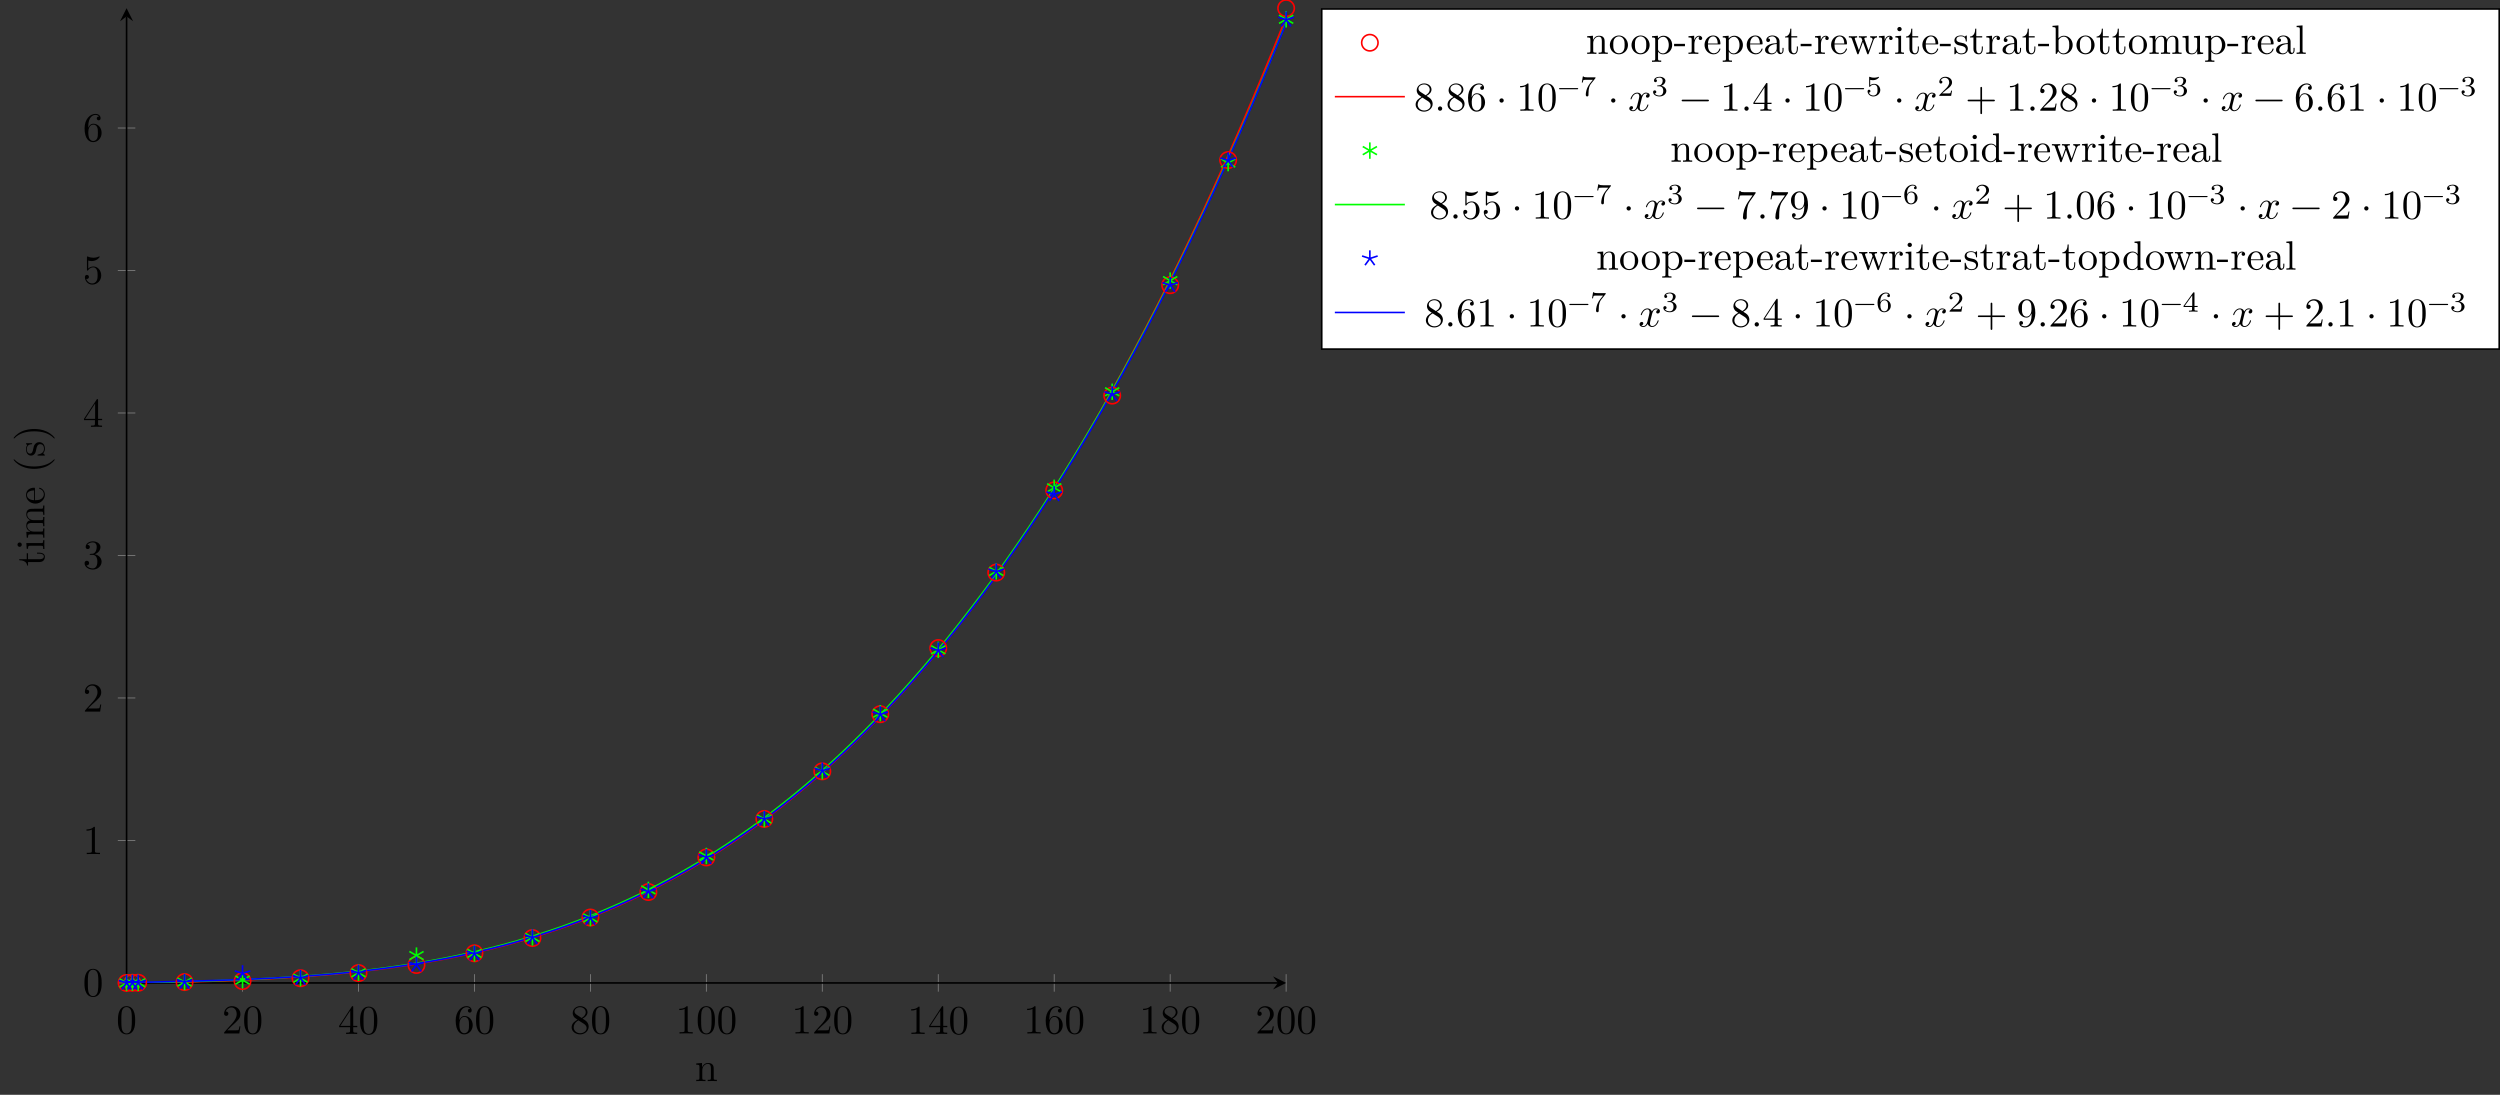 <?xml version="1.0" encoding="UTF-8"?>
<svg xmlns="http://www.w3.org/2000/svg" xmlns:xlink="http://www.w3.org/1999/xlink" width="607.337pt" height="265.962pt" viewBox="0 0 607.337 265.962" version="1.1">
<rect x="0" y="0" width="607.337" height="265.962" fill="#333333" stroke="none"/>
<defs>
<g>
<symbol overflow="visible" id="glyph0-0">
<path style="stroke:none;" d=""/>
</symbol>
<symbol overflow="visible" id="glyph0-1">
<path style="stroke:none;" d="M 4.578 -3.188 C 4.578 -3.984 4.531 -4.781 4.188 -5.516 C 3.734 -6.484 2.906 -6.641 2.5 -6.641 C 1.891 -6.641 1.172 -6.375 0.75 -5.453 C 0.438 -4.766 0.391 -3.984 0.391 -3.188 C 0.391 -2.438 0.422 -1.547 0.844 -0.781 C 1.266 0.016 2 0.219 2.484 0.219 C 3.016 0.219 3.781 0.016 4.219 -0.938 C 4.531 -1.625 4.578 -2.406 4.578 -3.188 Z M 3.766 -3.312 C 3.766 -2.562 3.766 -1.891 3.656 -1.25 C 3.5 -0.297 2.938 0 2.484 0 C 2.094 0 1.5 -0.25 1.328 -1.203 C 1.219 -1.797 1.219 -2.719 1.219 -3.312 C 1.219 -3.953 1.219 -4.609 1.297 -5.141 C 1.484 -6.328 2.234 -6.422 2.484 -6.422 C 2.812 -6.422 3.469 -6.234 3.656 -5.25 C 3.766 -4.688 3.766 -3.938 3.766 -3.312 Z M 3.766 -3.312 "/>
</symbol>
<symbol overflow="visible" id="glyph0-2">
<path style="stroke:none;" d="M 4.469 -1.734 L 4.234 -1.734 C 4.172 -1.438 4.109 -1 4 -0.844 C 3.938 -0.766 3.281 -0.766 3.062 -0.766 L 1.266 -0.766 L 2.328 -1.797 C 3.875 -3.172 4.469 -3.703 4.469 -4.703 C 4.469 -5.844 3.578 -6.641 2.359 -6.641 C 1.234 -6.641 0.5 -5.719 0.5 -4.828 C 0.5 -4.281 1 -4.281 1.031 -4.281 C 1.203 -4.281 1.547 -4.391 1.547 -4.812 C 1.547 -5.062 1.359 -5.328 1.016 -5.328 C 0.938 -5.328 0.922 -5.328 0.891 -5.312 C 1.109 -5.969 1.656 -6.328 2.234 -6.328 C 3.141 -6.328 3.562 -5.516 3.562 -4.703 C 3.562 -3.906 3.078 -3.125 2.516 -2.5 L 0.609 -0.375 C 0.5 -0.266 0.5 -0.234 0.5 0 L 4.203 0 Z M 4.469 -1.734 "/>
</symbol>
<symbol overflow="visible" id="glyph0-3">
<path style="stroke:none;" d="M 4.688 -1.641 L 4.688 -1.953 L 3.703 -1.953 L 3.703 -6.484 C 3.703 -6.688 3.703 -6.75 3.531 -6.75 C 3.453 -6.75 3.422 -6.75 3.344 -6.625 L 0.281 -1.953 L 0.281 -1.641 L 2.938 -1.641 L 2.938 -0.781 C 2.938 -0.422 2.906 -0.312 2.172 -0.312 L 1.969 -0.312 L 1.969 0 C 2.375 -0.031 2.891 -0.031 3.312 -0.031 C 3.734 -0.031 4.25 -0.031 4.672 0 L 4.672 -0.312 L 4.453 -0.312 C 3.719 -0.312 3.703 -0.422 3.703 -0.781 L 3.703 -1.641 Z M 2.984 -1.953 L 0.562 -1.953 L 2.984 -5.672 Z M 2.984 -1.953 "/>
</symbol>
<symbol overflow="visible" id="glyph0-4">
<path style="stroke:none;" d="M 4.562 -2.031 C 4.562 -3.297 3.672 -4.25 2.562 -4.25 C 1.891 -4.25 1.516 -3.75 1.312 -3.266 L 1.312 -3.516 C 1.312 -6.031 2.547 -6.391 3.062 -6.391 C 3.297 -6.391 3.719 -6.328 3.938 -5.984 C 3.781 -5.984 3.391 -5.984 3.391 -5.547 C 3.391 -5.234 3.625 -5.078 3.844 -5.078 C 4 -5.078 4.312 -5.172 4.312 -5.562 C 4.312 -6.156 3.875 -6.641 3.047 -6.641 C 1.766 -6.641 0.422 -5.359 0.422 -3.156 C 0.422 -0.484 1.578 0.219 2.5 0.219 C 3.609 0.219 4.562 -0.719 4.562 -2.031 Z M 3.656 -2.047 C 3.656 -1.562 3.656 -1.062 3.484 -0.703 C 3.188 -0.109 2.734 -0.062 2.5 -0.062 C 1.875 -0.062 1.578 -0.656 1.516 -0.812 C 1.328 -1.281 1.328 -2.078 1.328 -2.25 C 1.328 -3.031 1.656 -4.031 2.547 -4.031 C 2.719 -4.031 3.172 -4.031 3.484 -3.406 C 3.656 -3.047 3.656 -2.531 3.656 -2.047 Z M 3.656 -2.047 "/>
</symbol>
<symbol overflow="visible" id="glyph0-5">
<path style="stroke:none;" d="M 4.562 -1.672 C 4.562 -2.031 4.453 -2.484 4.062 -2.906 C 3.875 -3.109 3.719 -3.203 3.078 -3.609 C 3.797 -3.984 4.281 -4.5 4.281 -5.156 C 4.281 -6.078 3.406 -6.641 2.5 -6.641 C 1.5 -6.641 0.688 -5.906 0.688 -4.969 C 0.688 -4.797 0.703 -4.344 1.125 -3.875 C 1.234 -3.766 1.609 -3.516 1.859 -3.344 C 1.281 -3.047 0.422 -2.5 0.422 -1.5 C 0.422 -0.453 1.438 0.219 2.484 0.219 C 3.609 0.219 4.562 -0.609 4.562 -1.672 Z M 3.844 -5.156 C 3.844 -4.578 3.453 -4.109 2.859 -3.766 L 1.625 -4.562 C 1.172 -4.859 1.125 -5.188 1.125 -5.359 C 1.125 -5.969 1.781 -6.391 2.484 -6.391 C 3.203 -6.391 3.844 -5.875 3.844 -5.156 Z M 4.062 -1.312 C 4.062 -0.578 3.312 -0.062 2.5 -0.062 C 1.641 -0.062 0.922 -0.672 0.922 -1.5 C 0.922 -2.078 1.234 -2.719 2.078 -3.188 L 3.312 -2.406 C 3.594 -2.219 4.062 -1.922 4.062 -1.312 Z M 4.062 -1.312 "/>
</symbol>
<symbol overflow="visible" id="glyph0-6">
<path style="stroke:none;" d="M 4.172 0 L 4.172 -0.312 L 3.859 -0.312 C 2.953 -0.312 2.938 -0.422 2.938 -0.781 L 2.938 -6.375 C 2.938 -6.625 2.938 -6.641 2.703 -6.641 C 2.078 -6 1.203 -6 0.891 -6 L 0.891 -5.688 C 1.094 -5.688 1.672 -5.688 2.188 -5.953 L 2.188 -0.781 C 2.188 -0.422 2.156 -0.312 1.266 -0.312 L 0.953 -0.312 L 0.953 0 C 1.297 -0.031 2.156 -0.031 2.562 -0.031 C 2.953 -0.031 3.828 -0.031 4.172 0 Z M 4.172 0 "/>
</symbol>
<symbol overflow="visible" id="glyph0-7">
<path style="stroke:none;" d="M 4.562 -1.703 C 4.562 -2.516 3.922 -3.297 2.891 -3.516 C 3.703 -3.781 4.281 -4.469 4.281 -5.266 C 4.281 -6.078 3.406 -6.641 2.453 -6.641 C 1.453 -6.641 0.688 -6.047 0.688 -5.281 C 0.688 -4.953 0.906 -4.766 1.203 -4.766 C 1.5 -4.766 1.703 -4.984 1.703 -5.281 C 1.703 -5.766 1.234 -5.766 1.094 -5.766 C 1.391 -6.266 2.047 -6.391 2.406 -6.391 C 2.828 -6.391 3.375 -6.172 3.375 -5.281 C 3.375 -5.156 3.344 -4.578 3.094 -4.141 C 2.797 -3.656 2.453 -3.625 2.203 -3.625 C 2.125 -3.609 1.891 -3.594 1.812 -3.594 C 1.734 -3.578 1.672 -3.562 1.672 -3.469 C 1.672 -3.359 1.734 -3.359 1.906 -3.359 L 2.344 -3.359 C 3.156 -3.359 3.531 -2.688 3.531 -1.703 C 3.531 -0.344 2.844 -0.062 2.406 -0.062 C 1.969 -0.062 1.219 -0.234 0.875 -0.812 C 1.219 -0.766 1.531 -0.984 1.531 -1.359 C 1.531 -1.719 1.266 -1.922 0.984 -1.922 C 0.734 -1.922 0.422 -1.781 0.422 -1.344 C 0.422 -0.438 1.344 0.219 2.438 0.219 C 3.656 0.219 4.562 -0.688 4.562 -1.703 Z M 4.562 -1.703 "/>
</symbol>
<symbol overflow="visible" id="glyph0-8">
<path style="stroke:none;" d="M 4.469 -2 C 4.469 -3.188 3.656 -4.188 2.578 -4.188 C 2.109 -4.188 1.672 -4.031 1.312 -3.672 L 1.312 -5.625 C 1.516 -5.562 1.844 -5.5 2.156 -5.5 C 3.391 -5.5 4.094 -6.406 4.094 -6.531 C 4.094 -6.594 4.062 -6.641 3.984 -6.641 C 3.984 -6.641 3.953 -6.641 3.906 -6.609 C 3.703 -6.516 3.219 -6.312 2.547 -6.312 C 2.156 -6.312 1.688 -6.391 1.219 -6.594 C 1.141 -6.625 1.109 -6.625 1.109 -6.625 C 1 -6.625 1 -6.547 1 -6.391 L 1 -3.438 C 1 -3.266 1 -3.188 1.141 -3.188 C 1.219 -3.188 1.234 -3.203 1.281 -3.266 C 1.391 -3.422 1.75 -3.969 2.562 -3.969 C 3.078 -3.969 3.328 -3.516 3.406 -3.328 C 3.562 -2.953 3.594 -2.578 3.594 -2.078 C 3.594 -1.719 3.594 -1.125 3.344 -0.703 C 3.109 -0.312 2.734 -0.062 2.281 -0.062 C 1.562 -0.062 0.984 -0.594 0.812 -1.172 C 0.844 -1.172 0.875 -1.156 0.984 -1.156 C 1.312 -1.156 1.484 -1.406 1.484 -1.641 C 1.484 -1.891 1.312 -2.141 0.984 -2.141 C 0.844 -2.141 0.5 -2.062 0.5 -1.609 C 0.5 -0.75 1.188 0.219 2.297 0.219 C 3.453 0.219 4.469 -0.734 4.469 -2 Z M 4.469 -2 "/>
</symbol>
<symbol overflow="visible" id="glyph0-9">
<path style="stroke:none;" d="M 1.906 -0.531 C 1.906 -0.812 1.672 -1.062 1.391 -1.062 C 1.094 -1.062 0.859 -0.812 0.859 -0.531 C 0.859 -0.234 1.094 0 1.391 0 C 1.672 0 1.906 -0.234 1.906 -0.531 Z M 1.906 -0.531 "/>
</symbol>
<symbol overflow="visible" id="glyph0-10">
<path style="stroke:none;" d="M 1.906 -2.5 C 1.906 -2.781 1.672 -3.016 1.391 -3.016 C 1.094 -3.016 0.859 -2.781 0.859 -2.5 C 0.859 -2.203 1.094 -1.969 1.391 -1.969 C 1.672 -1.969 1.906 -2.203 1.906 -2.5 Z M 1.906 -2.5 "/>
</symbol>
<symbol overflow="visible" id="glyph0-11">
<path style="stroke:none;" d="M 5.25 -3.75 C 5.25 -4.266 4.672 -4.406 4.328 -4.406 C 3.75 -4.406 3.406 -3.875 3.281 -3.656 C 3.031 -4.312 2.5 -4.406 2.203 -4.406 C 1.172 -4.406 0.594 -3.125 0.594 -2.875 C 0.594 -2.766 0.719 -2.766 0.719 -2.766 C 0.797 -2.766 0.828 -2.797 0.844 -2.875 C 1.188 -3.938 1.844 -4.188 2.188 -4.188 C 2.375 -4.188 2.719 -4.094 2.719 -3.516 C 2.719 -3.203 2.547 -2.547 2.188 -1.141 C 2.031 -0.531 1.672 -0.109 1.234 -0.109 C 1.172 -0.109 0.953 -0.109 0.734 -0.234 C 0.984 -0.297 1.203 -0.5 1.203 -0.781 C 1.203 -1.047 0.984 -1.125 0.844 -1.125 C 0.531 -1.125 0.297 -0.875 0.297 -0.547 C 0.297 -0.094 0.781 0.109 1.219 0.109 C 1.891 0.109 2.25 -0.594 2.266 -0.641 C 2.391 -0.281 2.75 0.109 3.344 0.109 C 4.375 0.109 4.938 -1.172 4.938 -1.422 C 4.938 -1.531 4.859 -1.531 4.828 -1.531 C 4.734 -1.531 4.719 -1.484 4.688 -1.422 C 4.359 -0.344 3.688 -0.109 3.375 -0.109 C 2.984 -0.109 2.828 -0.422 2.828 -0.766 C 2.828 -0.984 2.875 -1.203 2.984 -1.641 L 3.328 -3.016 C 3.391 -3.266 3.625 -4.188 4.312 -4.188 C 4.359 -4.188 4.609 -4.188 4.812 -4.062 C 4.531 -4 4.344 -3.766 4.344 -3.516 C 4.344 -3.359 4.453 -3.172 4.719 -3.172 C 4.938 -3.172 5.25 -3.344 5.25 -3.75 Z M 5.25 -3.75 "/>
</symbol>
<symbol overflow="visible" id="glyph0-12">
<path style="stroke:none;" d="M 7.203 -2.5 C 7.203 -2.609 7.109 -2.688 7 -2.688 L 0.75 -2.688 C 0.641 -2.688 0.562 -2.609 0.562 -2.5 C 0.562 -2.375 0.641 -2.297 0.75 -2.297 L 7 -2.297 C 7.109 -2.297 7.203 -2.375 7.203 -2.5 Z M 7.203 -2.5 "/>
</symbol>
<symbol overflow="visible" id="glyph0-13">
<path style="stroke:none;" d="M 7.203 -2.5 C 7.203 -2.609 7.109 -2.688 7 -2.688 L 4.078 -2.688 L 4.078 -5.609 C 4.078 -5.719 3.984 -5.812 3.875 -5.812 C 3.766 -5.812 3.672 -5.719 3.672 -5.609 L 3.672 -2.688 L 0.75 -2.688 C 0.641 -2.688 0.562 -2.609 0.562 -2.5 C 0.562 -2.375 0.641 -2.297 0.75 -2.297 L 3.672 -2.297 L 3.672 0.625 C 3.672 0.734 3.766 0.828 3.875 0.828 C 3.984 0.828 4.078 0.734 4.078 0.625 L 4.078 -2.297 L 7 -2.297 C 7.109 -2.297 7.203 -2.375 7.203 -2.5 Z M 7.203 -2.5 "/>
</symbol>
<symbol overflow="visible" id="glyph0-14">
<path style="stroke:none;" d="M 4.828 -6.422 L 2.406 -6.422 C 1.203 -6.422 1.172 -6.547 1.141 -6.734 L 0.891 -6.734 L 0.562 -4.688 L 0.812 -4.688 C 0.844 -4.844 0.922 -5.469 1.062 -5.594 C 1.125 -5.656 1.906 -5.656 2.031 -5.656 L 4.094 -5.656 L 2.984 -4.078 C 2.078 -2.734 1.75 -1.344 1.75 -0.328 C 1.75 -0.234 1.75 0.219 2.219 0.219 C 2.672 0.219 2.672 -0.234 2.672 -0.328 L 2.672 -0.844 C 2.672 -1.391 2.703 -1.938 2.781 -2.469 C 2.828 -2.703 2.953 -3.562 3.406 -4.172 L 4.75 -6.078 C 4.828 -6.188 4.828 -6.203 4.828 -6.422 Z M 4.828 -6.422 "/>
</symbol>
<symbol overflow="visible" id="glyph0-15">
<path style="stroke:none;" d="M 4.562 -3.281 C 4.562 -5.969 3.406 -6.641 2.516 -6.641 C 1.969 -6.641 1.484 -6.453 1.062 -6.016 C 0.641 -5.562 0.422 -5.141 0.422 -4.391 C 0.422 -3.156 1.297 -2.172 2.406 -2.172 C 3.016 -2.172 3.422 -2.594 3.656 -3.172 L 3.656 -2.844 C 3.656 -0.516 2.625 -0.062 2.047 -0.062 C 1.875 -0.062 1.328 -0.078 1.062 -0.422 C 1.5 -0.422 1.578 -0.703 1.578 -0.875 C 1.578 -1.188 1.344 -1.328 1.125 -1.328 C 0.969 -1.328 0.672 -1.25 0.672 -0.859 C 0.672 -0.188 1.203 0.219 2.047 0.219 C 3.344 0.219 4.562 -1.141 4.562 -3.281 Z M 3.641 -4.203 C 3.641 -3.375 3.297 -2.406 2.422 -2.406 C 2.266 -2.406 1.797 -2.406 1.5 -3.031 C 1.312 -3.406 1.312 -3.891 1.312 -4.391 C 1.312 -4.922 1.312 -5.391 1.531 -5.766 C 1.797 -6.266 2.172 -6.391 2.516 -6.391 C 2.984 -6.391 3.312 -6.047 3.484 -5.609 C 3.594 -5.281 3.641 -4.656 3.641 -4.203 Z M 3.641 -4.203 "/>
</symbol>
<symbol overflow="visible" id="glyph1-0">
<path style="stroke:none;" d=""/>
</symbol>
<symbol overflow="visible" id="glyph1-1">
<path style="stroke:none;" d="M 5.328 0 L 5.328 -0.312 C 4.812 -0.312 4.562 -0.312 4.562 -0.609 L 4.562 -2.516 C 4.562 -3.375 4.562 -3.672 4.25 -4.031 C 4.109 -4.203 3.781 -4.406 3.203 -4.406 C 2.469 -4.406 2 -3.984 1.719 -3.359 L 1.719 -4.406 L 0.312 -4.297 L 0.312 -3.984 C 1.016 -3.984 1.094 -3.922 1.094 -3.422 L 1.094 -0.75 C 1.094 -0.312 0.984 -0.312 0.312 -0.312 L 0.312 0 L 1.453 -0.031 L 2.562 0 L 2.562 -0.312 C 1.891 -0.312 1.781 -0.312 1.781 -0.75 L 1.781 -2.594 C 1.781 -3.625 2.5 -4.188 3.125 -4.188 C 3.766 -4.188 3.875 -3.656 3.875 -3.078 L 3.875 -0.75 C 3.875 -0.312 3.766 -0.312 3.094 -0.312 L 3.094 0 L 4.219 -0.031 Z M 5.328 0 "/>
</symbol>
<symbol overflow="visible" id="glyph1-2">
<path style="stroke:none;" d="M 4.688 -2.141 C 4.688 -3.406 3.703 -4.469 2.5 -4.469 C 1.25 -4.469 0.281 -3.375 0.281 -2.141 C 0.281 -0.844 1.312 0.109 2.484 0.109 C 3.688 0.109 4.688 -0.875 4.688 -2.141 Z M 3.875 -2.219 C 3.875 -1.859 3.875 -1.312 3.656 -0.875 C 3.422 -0.422 2.984 -0.141 2.5 -0.141 C 2.062 -0.141 1.625 -0.344 1.359 -0.812 C 1.109 -1.25 1.109 -1.859 1.109 -2.219 C 1.109 -2.609 1.109 -3.141 1.344 -3.578 C 1.609 -4.031 2.078 -4.25 2.484 -4.25 C 2.922 -4.25 3.344 -4.031 3.609 -3.594 C 3.875 -3.172 3.875 -2.594 3.875 -2.219 Z M 3.875 -2.219 "/>
</symbol>
<symbol overflow="visible" id="glyph1-3">
<path style="stroke:none;" d="M 5.188 -2.156 C 5.188 -3.422 4.234 -4.406 3.109 -4.406 C 2.328 -4.406 1.906 -3.969 1.719 -3.75 L 1.719 -4.406 L 0.281 -4.297 L 0.281 -3.984 C 0.984 -3.984 1.062 -3.922 1.062 -3.484 L 1.062 1.172 C 1.062 1.625 0.953 1.625 0.281 1.625 L 0.281 1.938 L 1.391 1.906 L 2.516 1.938 L 2.516 1.625 C 1.859 1.625 1.75 1.625 1.75 1.172 L 1.75 -0.594 C 1.797 -0.422 2.219 0.109 2.969 0.109 C 4.156 0.109 5.188 -0.875 5.188 -2.156 Z M 4.359 -2.156 C 4.359 -0.953 3.672 -0.109 2.938 -0.109 C 2.531 -0.109 2.156 -0.312 1.891 -0.719 C 1.75 -0.922 1.75 -0.938 1.75 -1.141 L 1.75 -3.359 C 2.031 -3.875 2.516 -4.156 3.031 -4.156 C 3.766 -4.156 4.359 -3.281 4.359 -2.156 Z M 4.359 -2.156 "/>
</symbol>
<symbol overflow="visible" id="glyph1-4">
<path style="stroke:none;" d="M 2.75 -1.859 L 2.75 -2.438 L 0.109 -2.438 L 0.109 -1.859 Z M 2.75 -1.859 "/>
</symbol>
<symbol overflow="visible" id="glyph1-5">
<path style="stroke:none;" d="M 3.625 -3.797 C 3.625 -4.109 3.312 -4.406 2.891 -4.406 C 2.156 -4.406 1.797 -3.734 1.672 -3.312 L 1.672 -4.406 L 0.281 -4.297 L 0.281 -3.984 C 0.984 -3.984 1.062 -3.922 1.062 -3.422 L 1.062 -0.75 C 1.062 -0.312 0.953 -0.312 0.281 -0.312 L 0.281 0 L 1.422 -0.031 C 1.812 -0.031 2.281 -0.031 2.688 0 L 2.688 -0.312 L 2.469 -0.312 C 1.734 -0.312 1.719 -0.422 1.719 -0.781 L 1.719 -2.312 C 1.719 -3.297 2.141 -4.188 2.891 -4.188 C 2.953 -4.188 2.984 -4.188 3 -4.172 C 2.969 -4.172 2.766 -4.047 2.766 -3.781 C 2.766 -3.516 2.984 -3.359 3.203 -3.359 C 3.375 -3.359 3.625 -3.484 3.625 -3.797 Z M 3.625 -3.797 "/>
</symbol>
<symbol overflow="visible" id="glyph1-6">
<path style="stroke:none;" d="M 4.141 -1.188 C 4.141 -1.281 4.062 -1.312 4 -1.312 C 3.922 -1.312 3.891 -1.25 3.875 -1.172 C 3.531 -0.141 2.625 -0.141 2.531 -0.141 C 2.031 -0.141 1.641 -0.438 1.406 -0.812 C 1.109 -1.281 1.109 -1.938 1.109 -2.297 L 3.891 -2.297 C 4.109 -2.297 4.141 -2.297 4.141 -2.516 C 4.141 -3.5 3.594 -4.469 2.359 -4.469 C 1.203 -4.469 0.281 -3.438 0.281 -2.188 C 0.281 -0.859 1.328 0.109 2.469 0.109 C 3.688 0.109 4.141 -1 4.141 -1.188 Z M 3.484 -2.516 L 1.109 -2.516 C 1.172 -4 2.016 -4.25 2.359 -4.25 C 3.375 -4.25 3.484 -2.906 3.484 -2.516 Z M 3.484 -2.516 "/>
</symbol>
<symbol overflow="visible" id="glyph1-7">
<path style="stroke:none;" d="M 4.812 -0.891 L 4.812 -1.453 L 4.562 -1.453 L 4.562 -0.891 C 4.562 -0.312 4.312 -0.25 4.203 -0.25 C 3.875 -0.25 3.844 -0.703 3.844 -0.75 L 3.844 -2.734 C 3.844 -3.156 3.844 -3.547 3.484 -3.922 C 3.094 -4.312 2.594 -4.469 2.109 -4.469 C 1.297 -4.469 0.609 -4 0.609 -3.344 C 0.609 -3.047 0.812 -2.875 1.062 -2.875 C 1.344 -2.875 1.531 -3.078 1.531 -3.328 C 1.531 -3.453 1.469 -3.781 1.016 -3.781 C 1.281 -4.141 1.781 -4.25 2.094 -4.25 C 2.578 -4.25 3.156 -3.859 3.156 -2.969 L 3.156 -2.609 C 2.641 -2.578 1.938 -2.547 1.312 -2.25 C 0.562 -1.906 0.312 -1.391 0.312 -0.953 C 0.312 -0.141 1.281 0.109 1.906 0.109 C 2.578 0.109 3.031 -0.297 3.219 -0.75 C 3.266 -0.359 3.531 0.062 4 0.062 C 4.203 0.062 4.812 -0.078 4.812 -0.891 Z M 3.156 -1.391 C 3.156 -0.453 2.438 -0.109 1.984 -0.109 C 1.5 -0.109 1.094 -0.453 1.094 -0.953 C 1.094 -1.5 1.5 -2.328 3.156 -2.391 Z M 3.156 -1.391 "/>
</symbol>
<symbol overflow="visible" id="glyph1-8">
<path style="stroke:none;" d="M 3.312 -1.234 L 3.312 -1.797 L 3.062 -1.797 L 3.062 -1.25 C 3.062 -0.516 2.766 -0.141 2.391 -0.141 C 1.719 -0.141 1.719 -1.047 1.719 -1.219 L 1.719 -3.984 L 3.156 -3.984 L 3.156 -4.297 L 1.719 -4.297 L 1.719 -6.125 L 1.469 -6.125 C 1.469 -5.312 1.172 -4.25 0.188 -4.203 L 0.188 -3.984 L 1.031 -3.984 L 1.031 -1.234 C 1.031 -0.016 1.969 0.109 2.328 0.109 C 3.031 0.109 3.312 -0.594 3.312 -1.234 Z M 3.312 -1.234 "/>
</symbol>
<symbol overflow="visible" id="glyph1-9">
<path style="stroke:none;" d="M 7.016 -3.984 L 7.016 -4.297 C 6.781 -4.281 6.5 -4.266 6.281 -4.266 L 5.359 -4.297 L 5.359 -3.984 C 5.719 -3.984 5.938 -3.797 5.938 -3.516 C 5.938 -3.453 5.938 -3.422 5.875 -3.297 L 4.969 -0.75 L 3.984 -3.531 C 3.953 -3.656 3.938 -3.672 3.938 -3.719 C 3.938 -3.984 4.328 -3.984 4.531 -3.984 L 4.531 -4.297 L 3.484 -4.266 C 3.188 -4.266 2.906 -4.281 2.609 -4.297 L 2.609 -3.984 C 2.969 -3.984 3.125 -3.969 3.234 -3.844 C 3.281 -3.781 3.391 -3.484 3.453 -3.297 L 2.609 -0.875 L 1.656 -3.531 C 1.609 -3.656 1.609 -3.672 1.609 -3.719 C 1.609 -3.984 2 -3.984 2.188 -3.984 L 2.188 -4.297 L 1.109 -4.266 L 0.172 -4.297 L 0.172 -3.984 C 0.672 -3.984 0.797 -3.953 0.922 -3.641 L 2.172 -0.109 C 2.219 0.031 2.25 0.109 2.375 0.109 C 2.516 0.109 2.531 0.047 2.578 -0.094 L 3.594 -2.906 L 4.609 -0.078 C 4.641 0.031 4.672 0.109 4.812 0.109 C 4.938 0.109 4.969 0.016 5 -0.078 L 6.172 -3.344 C 6.344 -3.844 6.656 -3.984 7.016 -3.984 Z M 7.016 -3.984 "/>
</symbol>
<symbol overflow="visible" id="glyph1-10">
<path style="stroke:none;" d="M 2.469 0 L 2.469 -0.312 C 1.797 -0.312 1.766 -0.359 1.766 -0.75 L 1.766 -4.406 L 0.375 -4.297 L 0.375 -3.984 C 1.016 -3.984 1.109 -3.922 1.109 -3.438 L 1.109 -0.75 C 1.109 -0.312 1 -0.312 0.328 -0.312 L 0.328 0 L 1.422 -0.031 C 1.781 -0.031 2.125 -0.016 2.469 0 Z M 1.906 -6.016 C 1.906 -6.297 1.688 -6.547 1.391 -6.547 C 1.047 -6.547 0.844 -6.266 0.844 -6.016 C 0.844 -5.75 1.078 -5.5 1.375 -5.5 C 1.719 -5.5 1.906 -5.766 1.906 -6.016 Z M 1.906 -6.016 "/>
</symbol>
<symbol overflow="visible" id="glyph1-11">
<path style="stroke:none;" d="M 3.594 -1.281 C 3.594 -1.797 3.297 -2.109 3.172 -2.219 C 2.844 -2.547 2.453 -2.625 2.031 -2.703 C 1.469 -2.812 0.812 -2.938 0.812 -3.516 C 0.812 -3.875 1.062 -4.281 1.922 -4.281 C 3.016 -4.281 3.078 -3.375 3.094 -3.078 C 3.094 -2.984 3.203 -2.984 3.203 -2.984 C 3.344 -2.984 3.344 -3.031 3.344 -3.219 L 3.344 -4.234 C 3.344 -4.391 3.344 -4.469 3.234 -4.469 C 3.188 -4.469 3.156 -4.469 3.031 -4.344 C 3 -4.312 2.906 -4.219 2.859 -4.188 C 2.484 -4.469 2.078 -4.469 1.922 -4.469 C 0.703 -4.469 0.328 -3.797 0.328 -3.234 C 0.328 -2.891 0.484 -2.609 0.75 -2.391 C 1.078 -2.141 1.359 -2.078 2.078 -1.938 C 2.297 -1.891 3.109 -1.734 3.109 -1.016 C 3.109 -0.516 2.766 -0.109 1.984 -0.109 C 1.141 -0.109 0.781 -0.672 0.594 -1.531 C 0.562 -1.656 0.562 -1.688 0.453 -1.688 C 0.328 -1.688 0.328 -1.625 0.328 -1.453 L 0.328 -0.125 C 0.328 0.047 0.328 0.109 0.438 0.109 C 0.484 0.109 0.5 0.094 0.688 -0.094 C 0.703 -0.109 0.703 -0.125 0.891 -0.312 C 1.328 0.094 1.781 0.109 1.984 0.109 C 3.125 0.109 3.594 -0.562 3.594 -1.281 Z M 3.594 -1.281 "/>
</symbol>
<symbol overflow="visible" id="glyph1-12">
<path style="stroke:none;" d="M 5.188 -2.156 C 5.188 -3.422 4.219 -4.406 3.078 -4.406 C 2.297 -4.406 1.875 -3.938 1.719 -3.766 L 1.719 -6.922 L 0.281 -6.812 L 0.281 -6.5 C 0.984 -6.5 1.062 -6.438 1.062 -5.938 L 1.062 0 L 1.312 0 L 1.672 -0.625 C 1.812 -0.391 2.234 0.109 2.969 0.109 C 4.156 0.109 5.188 -0.875 5.188 -2.156 Z M 4.359 -2.156 C 4.359 -1.797 4.344 -1.203 4.062 -0.75 C 3.844 -0.438 3.469 -0.109 2.938 -0.109 C 2.484 -0.109 2.125 -0.344 1.891 -0.719 C 1.75 -0.922 1.75 -0.953 1.75 -1.141 L 1.75 -3.188 C 1.75 -3.375 1.75 -3.391 1.859 -3.547 C 2.25 -4.109 2.797 -4.188 3.031 -4.188 C 3.484 -4.188 3.844 -3.922 4.078 -3.547 C 4.344 -3.141 4.359 -2.578 4.359 -2.156 Z M 4.359 -2.156 "/>
</symbol>
<symbol overflow="visible" id="glyph1-13">
<path style="stroke:none;" d="M 8.109 0 L 8.109 -0.312 C 7.594 -0.312 7.344 -0.312 7.328 -0.609 L 7.328 -2.516 C 7.328 -3.375 7.328 -3.672 7.016 -4.031 C 6.875 -4.203 6.547 -4.406 5.969 -4.406 C 5.141 -4.406 4.688 -3.812 4.531 -3.422 C 4.391 -4.297 3.656 -4.406 3.203 -4.406 C 2.469 -4.406 2 -3.984 1.719 -3.359 L 1.719 -4.406 L 0.312 -4.297 L 0.312 -3.984 C 1.016 -3.984 1.094 -3.922 1.094 -3.422 L 1.094 -0.75 C 1.094 -0.312 0.984 -0.312 0.312 -0.312 L 0.312 0 L 1.453 -0.031 L 2.562 0 L 2.562 -0.312 C 1.891 -0.312 1.781 -0.312 1.781 -0.75 L 1.781 -2.594 C 1.781 -3.625 2.5 -4.188 3.125 -4.188 C 3.766 -4.188 3.875 -3.656 3.875 -3.078 L 3.875 -0.75 C 3.875 -0.312 3.766 -0.312 3.094 -0.312 L 3.094 0 L 4.219 -0.031 L 5.328 0 L 5.328 -0.312 C 4.672 -0.312 4.562 -0.312 4.562 -0.75 L 4.562 -2.594 C 4.562 -3.625 5.266 -4.188 5.906 -4.188 C 6.531 -4.188 6.641 -3.656 6.641 -3.078 L 6.641 -0.75 C 6.641 -0.312 6.531 -0.312 5.859 -0.312 L 5.859 0 L 6.984 -0.031 Z M 8.109 0 "/>
</symbol>
<symbol overflow="visible" id="glyph1-14">
<path style="stroke:none;" d="M 5.328 0 L 5.328 -0.312 C 4.641 -0.312 4.562 -0.375 4.562 -0.875 L 4.562 -4.406 L 3.094 -4.297 L 3.094 -3.984 C 3.781 -3.984 3.875 -3.922 3.875 -3.422 L 3.875 -1.656 C 3.875 -0.781 3.391 -0.109 2.656 -0.109 C 1.828 -0.109 1.781 -0.578 1.781 -1.094 L 1.781 -4.406 L 0.312 -4.297 L 0.312 -3.984 C 1.094 -3.984 1.094 -3.953 1.094 -3.078 L 1.094 -1.578 C 1.094 -0.797 1.094 0.109 2.609 0.109 C 3.172 0.109 3.609 -0.172 3.891 -0.781 L 3.891 0.109 Z M 5.328 0 "/>
</symbol>
<symbol overflow="visible" id="glyph1-15">
<path style="stroke:none;" d="M 2.547 0 L 2.547 -0.312 C 1.875 -0.312 1.766 -0.312 1.766 -0.75 L 1.766 -6.922 L 0.328 -6.812 L 0.328 -6.5 C 1.031 -6.5 1.109 -6.438 1.109 -5.938 L 1.109 -0.75 C 1.109 -0.312 1 -0.312 0.328 -0.312 L 0.328 0 L 1.438 -0.031 Z M 2.547 0 "/>
</symbol>
<symbol overflow="visible" id="glyph1-16">
<path style="stroke:none;" d="M 5.25 0 L 5.25 -0.312 C 4.562 -0.312 4.469 -0.375 4.469 -0.875 L 4.469 -6.922 L 3.047 -6.812 L 3.047 -6.5 C 3.734 -6.5 3.812 -6.438 3.812 -5.938 L 3.812 -3.781 C 3.531 -4.141 3.094 -4.406 2.562 -4.406 C 1.391 -4.406 0.344 -3.422 0.344 -2.141 C 0.344 -0.875 1.312 0.109 2.453 0.109 C 3.094 0.109 3.531 -0.234 3.781 -0.547 L 3.781 0.109 Z M 3.781 -1.172 C 3.781 -1 3.781 -0.984 3.672 -0.812 C 3.375 -0.328 2.938 -0.109 2.5 -0.109 C 2.047 -0.109 1.688 -0.375 1.453 -0.75 C 1.203 -1.156 1.172 -1.719 1.172 -2.141 C 1.172 -2.5 1.188 -3.094 1.469 -3.547 C 1.688 -3.859 2.062 -4.188 2.609 -4.188 C 2.953 -4.188 3.375 -4.031 3.672 -3.594 C 3.781 -3.422 3.781 -3.406 3.781 -3.219 Z M 3.781 -1.172 "/>
</symbol>
<symbol overflow="visible" id="glyph2-0">
<path style="stroke:none;" d=""/>
</symbol>
<symbol overflow="visible" id="glyph2-1">
<path style="stroke:none;" d="M -1.234 -3.312 L -1.797 -3.312 L -1.797 -3.062 L -1.25 -3.062 C -0.516 -3.062 -0.141 -2.766 -0.141 -2.391 C -0.141 -1.719 -1.047 -1.719 -1.219 -1.719 L -3.984 -1.719 L -3.984 -3.156 L -4.297 -3.156 L -4.297 -1.719 L -6.125 -1.719 L -6.125 -1.469 C -5.312 -1.469 -4.25 -1.172 -4.203 -0.188 L -3.984 -0.188 L -3.984 -1.031 L -1.234 -1.031 C -0.016 -1.031 0.109 -1.969 0.109 -2.328 C 0.109 -3.031 -0.594 -3.312 -1.234 -3.312 Z M -1.234 -3.312 "/>
</symbol>
<symbol overflow="visible" id="glyph2-2">
<path style="stroke:none;" d="M 0 -2.469 L -0.312 -2.469 C -0.312 -1.797 -0.359 -1.766 -0.75 -1.766 L -4.406 -1.766 L -4.297 -0.375 L -3.984 -0.375 C -3.984 -1.016 -3.922 -1.109 -3.438 -1.109 L -0.75 -1.109 C -0.312 -1.109 -0.312 -1 -0.312 -0.328 L 0 -0.328 L -0.031 -1.422 C -0.031 -1.781 -0.016 -2.125 0 -2.469 Z M -6.016 -1.906 C -6.297 -1.906 -6.547 -1.688 -6.547 -1.391 C -6.547 -1.047 -6.266 -0.844 -6.016 -0.844 C -5.75 -0.844 -5.5 -1.078 -5.5 -1.375 C -5.5 -1.719 -5.766 -1.906 -6.016 -1.906 Z M -6.016 -1.906 "/>
</symbol>
<symbol overflow="visible" id="glyph2-3">
<path style="stroke:none;" d="M 0 -8.109 L -0.312 -8.109 C -0.312 -7.594 -0.312 -7.344 -0.609 -7.328 L -2.516 -7.328 C -3.375 -7.328 -3.672 -7.328 -4.031 -7.016 C -4.203 -6.875 -4.406 -6.547 -4.406 -5.969 C -4.406 -5.141 -3.812 -4.688 -3.422 -4.531 C -4.297 -4.391 -4.406 -3.656 -4.406 -3.203 C -4.406 -2.469 -3.984 -2 -3.359 -1.719 L -4.406 -1.719 L -4.297 -0.312 L -3.984 -0.312 C -3.984 -1.016 -3.922 -1.094 -3.422 -1.094 L -0.75 -1.094 C -0.312 -1.094 -0.312 -0.984 -0.312 -0.312 L 0 -0.312 L -0.031 -1.453 L 0 -2.562 L -0.312 -2.562 C -0.312 -1.891 -0.312 -1.781 -0.75 -1.781 L -2.594 -1.781 C -3.625 -1.781 -4.188 -2.5 -4.188 -3.125 C -4.188 -3.766 -3.656 -3.875 -3.078 -3.875 L -0.75 -3.875 C -0.312 -3.875 -0.312 -3.766 -0.312 -3.094 L 0 -3.094 L -0.031 -4.219 L 0 -5.328 L -0.312 -5.328 C -0.312 -4.672 -0.312 -4.562 -0.75 -4.562 L -2.594 -4.562 C -3.625 -4.562 -4.188 -5.266 -4.188 -5.906 C -4.188 -6.531 -3.656 -6.641 -3.078 -6.641 L -0.75 -6.641 C -0.312 -6.641 -0.312 -6.531 -0.312 -5.859 L 0 -5.859 L -0.031 -6.984 Z M 0 -8.109 "/>
</symbol>
<symbol overflow="visible" id="glyph2-4">
<path style="stroke:none;" d="M -1.188 -4.141 C -1.281 -4.141 -1.312 -4.062 -1.312 -4 C -1.312 -3.922 -1.25 -3.891 -1.172 -3.875 C -0.141 -3.531 -0.141 -2.625 -0.141 -2.531 C -0.141 -2.031 -0.438 -1.641 -0.812 -1.406 C -1.281 -1.109 -1.938 -1.109 -2.297 -1.109 L -2.297 -3.891 C -2.297 -4.109 -2.297 -4.141 -2.516 -4.141 C -3.5 -4.141 -4.469 -3.594 -4.469 -2.359 C -4.469 -1.203 -3.438 -0.281 -2.188 -0.281 C -0.859 -0.281 0.109 -1.328 0.109 -2.469 C 0.109 -3.688 -1 -4.141 -1.188 -4.141 Z M -2.516 -3.484 L -2.516 -1.109 C -4 -1.172 -4.25 -2.016 -4.25 -2.359 C -4.25 -3.375 -2.906 -3.484 -2.516 -3.484 Z M -2.516 -3.484 "/>
</symbol>
<symbol overflow="visible" id="glyph2-5">
<path style="stroke:none;" d="M 2.391 -3.297 C 2.359 -3.297 2.344 -3.297 2.172 -3.125 C 0.922 -1.891 -0.969 -1.562 -2.5 -1.562 C -4.234 -1.562 -5.969 -1.938 -7.203 -3.172 C -7.328 -3.297 -7.344 -3.297 -7.375 -3.297 C -7.453 -3.297 -7.484 -3.266 -7.484 -3.203 C -7.484 -3.094 -6.797 -2.203 -5.531 -1.609 C -4.438 -1.109 -3.328 -0.984 -2.5 -0.984 C -1.719 -0.984 -0.516 -1.094 0.625 -1.641 C 1.844 -2.25 2.5 -3.094 2.5 -3.203 C 2.5 -3.266 2.469 -3.297 2.391 -3.297 Z M 2.391 -3.297 "/>
</symbol>
<symbol overflow="visible" id="glyph2-6">
<path style="stroke:none;" d="M -1.281 -3.594 C -1.797 -3.594 -2.109 -3.297 -2.219 -3.172 C -2.547 -2.844 -2.625 -2.453 -2.703 -2.031 C -2.812 -1.469 -2.938 -0.812 -3.516 -0.812 C -3.875 -0.812 -4.281 -1.062 -4.281 -1.922 C -4.281 -3.016 -3.375 -3.078 -3.078 -3.094 C -2.984 -3.094 -2.984 -3.203 -2.984 -3.203 C -2.984 -3.344 -3.031 -3.344 -3.219 -3.344 L -4.234 -3.344 C -4.391 -3.344 -4.469 -3.344 -4.469 -3.234 C -4.469 -3.188 -4.469 -3.156 -4.344 -3.031 C -4.312 -3 -4.219 -2.906 -4.188 -2.859 C -4.469 -2.484 -4.469 -2.078 -4.469 -1.922 C -4.469 -0.703 -3.797 -0.328 -3.234 -0.328 C -2.891 -0.328 -2.609 -0.484 -2.391 -0.75 C -2.141 -1.078 -2.078 -1.359 -1.938 -2.078 C -1.891 -2.297 -1.734 -3.109 -1.016 -3.109 C -0.516 -3.109 -0.109 -2.766 -0.109 -1.984 C -0.109 -1.141 -0.672 -0.781 -1.531 -0.594 C -1.656 -0.562 -1.688 -0.562 -1.688 -0.453 C -1.688 -0.328 -1.625 -0.328 -1.453 -0.328 L -0.125 -0.328 C 0.047 -0.328 0.109 -0.328 0.109 -0.438 C 0.109 -0.484 0.094 -0.5 -0.094 -0.688 C -0.109 -0.703 -0.125 -0.703 -0.312 -0.891 C 0.094 -1.328 0.109 -1.781 0.109 -1.984 C 0.109 -3.125 -0.562 -3.594 -1.281 -3.594 Z M -1.281 -3.594 "/>
</symbol>
<symbol overflow="visible" id="glyph2-7">
<path style="stroke:none;" d="M -2.5 -2.875 C -3.266 -2.875 -4.469 -2.766 -5.609 -2.219 C -6.828 -1.625 -7.484 -0.766 -7.484 -0.672 C -7.484 -0.609 -7.438 -0.562 -7.375 -0.562 C -7.344 -0.562 -7.328 -0.562 -7.141 -0.75 C -6.156 -1.734 -4.578 -2.297 -2.5 -2.297 C -0.781 -2.297 0.969 -1.938 2.219 -0.703 C 2.344 -0.562 2.359 -0.562 2.391 -0.562 C 2.453 -0.562 2.5 -0.609 2.5 -0.672 C 2.5 -0.766 1.812 -1.672 0.547 -2.25 C -0.547 -2.766 -1.656 -2.875 -2.5 -2.875 Z M -2.5 -2.875 "/>
</symbol>
<symbol overflow="visible" id="glyph3-0">
<path style="stroke:none;" d=""/>
</symbol>
<symbol overflow="visible" id="glyph3-1">
<path style="stroke:none;" d="M 5.047 -1.75 C 5.047 -1.828 4.984 -1.891 4.906 -1.891 L 0.531 -1.891 C 0.453 -1.891 0.391 -1.828 0.391 -1.75 C 0.391 -1.672 0.453 -1.609 0.531 -1.609 L 4.906 -1.609 C 4.984 -1.609 5.047 -1.672 5.047 -1.75 Z M 5.047 -1.75 "/>
</symbol>
<symbol overflow="visible" id="glyph3-2">
<path style="stroke:none;" d="M 3.812 -4.5 L 1.984 -4.5 C 1.703 -4.5 1.625 -4.5 1.375 -4.531 C 1 -4.547 0.984 -4.609 0.969 -4.719 L 0.734 -4.719 L 0.484 -3.234 L 0.719 -3.234 C 0.734 -3.328 0.812 -3.797 0.922 -3.859 C 0.984 -3.906 1.547 -3.906 1.641 -3.906 L 3.172 -3.906 L 2.438 -2.984 C 1.531 -1.781 1.453 -0.672 1.453 -0.266 C 1.453 -0.188 1.453 0.141 1.781 0.141 C 2.109 0.141 2.109 -0.172 2.109 -0.266 L 2.109 -0.547 C 2.109 -1.906 2.391 -2.516 2.688 -2.906 L 3.734 -4.219 C 3.812 -4.297 3.812 -4.312 3.812 -4.5 Z M 3.812 -4.5 "/>
</symbol>
<symbol overflow="visible" id="glyph3-3">
<path style="stroke:none;" d="M 3.594 -1.203 C 3.594 -1.75 3.141 -2.297 2.375 -2.453 C 3.109 -2.719 3.375 -3.25 3.375 -3.672 C 3.375 -4.219 2.734 -4.641 1.969 -4.641 C 1.188 -4.641 0.594 -4.266 0.594 -3.703 C 0.594 -3.469 0.75 -3.328 0.953 -3.328 C 1.172 -3.328 1.312 -3.5 1.312 -3.688 C 1.312 -3.891 1.172 -4.031 0.953 -4.047 C 1.203 -4.359 1.688 -4.438 1.938 -4.438 C 2.25 -4.438 2.703 -4.281 2.703 -3.672 C 2.703 -3.375 2.594 -3.062 2.422 -2.844 C 2.188 -2.578 1.984 -2.562 1.641 -2.547 C 1.469 -2.531 1.453 -2.531 1.422 -2.516 C 1.422 -2.516 1.344 -2.5 1.344 -2.438 C 1.344 -2.328 1.406 -2.328 1.531 -2.328 L 1.906 -2.328 C 2.453 -2.328 2.844 -1.953 2.844 -1.203 C 2.844 -0.344 2.344 -0.078 1.938 -0.078 C 1.656 -0.078 1.047 -0.156 0.75 -0.578 C 1.078 -0.594 1.156 -0.812 1.156 -0.969 C 1.156 -1.188 0.984 -1.344 0.766 -1.344 C 0.578 -1.344 0.375 -1.234 0.375 -0.938 C 0.375 -0.281 1.109 0.141 1.953 0.141 C 2.922 0.141 3.594 -0.516 3.594 -1.203 Z M 3.594 -1.203 "/>
</symbol>
<symbol overflow="visible" id="glyph3-4">
<path style="stroke:none;" d="M 3.531 -1.406 C 3.531 -2.188 2.922 -2.922 2.062 -2.922 C 1.75 -2.922 1.391 -2.844 1.078 -2.578 L 1.078 -3.891 C 1.438 -3.812 1.641 -3.812 1.766 -3.812 C 2.688 -3.812 3.234 -4.438 3.234 -4.547 C 3.234 -4.609 3.172 -4.641 3.141 -4.641 C 3.141 -4.641 3.109 -4.641 3.094 -4.609 C 2.922 -4.547 2.547 -4.422 2.031 -4.422 C 1.844 -4.422 1.469 -4.422 1.016 -4.609 C 0.938 -4.641 0.922 -4.641 0.922 -4.641 C 0.828 -4.641 0.828 -4.562 0.828 -4.453 L 0.828 -2.391 C 0.828 -2.266 0.828 -2.188 0.938 -2.188 C 1 -2.188 1.016 -2.203 1.078 -2.281 C 1.391 -2.672 1.812 -2.719 2.047 -2.719 C 2.469 -2.719 2.656 -2.391 2.703 -2.328 C 2.828 -2.109 2.859 -1.844 2.859 -1.438 C 2.859 -1.219 2.859 -0.812 2.656 -0.5 C 2.484 -0.25 2.172 -0.078 1.844 -0.078 C 1.391 -0.078 0.922 -0.328 0.734 -0.797 C 1 -0.781 1.141 -0.953 1.141 -1.141 C 1.141 -1.438 0.875 -1.5 0.797 -1.5 C 0.797 -1.5 0.438 -1.5 0.438 -1.125 C 0.438 -0.484 1.016 0.141 1.844 0.141 C 2.75 0.141 3.531 -0.531 3.531 -1.406 Z M 3.531 -1.406 "/>
</symbol>
<symbol overflow="visible" id="glyph3-5">
<path style="stroke:none;" d="M 3.531 -1.266 L 3.297 -1.266 C 3.266 -1.125 3.203 -0.703 3.109 -0.641 C 3.047 -0.594 2.516 -0.594 2.422 -0.594 L 1.125 -0.594 C 1.859 -1.25 2.109 -1.438 2.531 -1.766 C 3.047 -2.172 3.531 -2.609 3.531 -3.281 C 3.531 -4.125 2.781 -4.641 1.891 -4.641 C 1.031 -4.641 0.438 -4.031 0.438 -3.391 C 0.438 -3.031 0.734 -3 0.812 -3 C 0.984 -3 1.188 -3.109 1.188 -3.359 C 1.188 -3.5 1.125 -3.734 0.766 -3.734 C 0.984 -4.234 1.453 -4.391 1.781 -4.391 C 2.484 -4.391 2.844 -3.844 2.844 -3.281 C 2.844 -2.672 2.422 -2.188 2.188 -1.938 L 0.516 -0.266 C 0.438 -0.203 0.438 -0.203 0.438 0 L 3.312 0 Z M 3.531 -1.266 "/>
</symbol>
<symbol overflow="visible" id="glyph3-6">
<path style="stroke:none;" d="M 3.594 -1.422 C 3.594 -2.312 2.891 -2.969 2.062 -2.969 C 1.516 -2.969 1.203 -2.594 1.047 -2.281 C 1.047 -2.859 1.094 -3.375 1.359 -3.797 C 1.594 -4.172 1.984 -4.438 2.422 -4.438 C 2.641 -4.438 2.906 -4.375 3.047 -4.188 C 2.875 -4.172 2.734 -4.062 2.734 -3.859 C 2.734 -3.688 2.844 -3.531 3.062 -3.531 C 3.266 -3.531 3.391 -3.672 3.391 -3.875 C 3.391 -4.281 3.094 -4.641 2.406 -4.641 C 1.406 -4.641 0.375 -3.719 0.375 -2.219 C 0.375 -0.406 1.234 0.141 2 0.141 C 2.844 0.141 3.594 -0.516 3.594 -1.422 Z M 2.922 -1.422 C 2.922 -1.031 2.922 -0.734 2.734 -0.469 C 2.562 -0.219 2.344 -0.078 2 -0.078 C 1.641 -0.078 1.375 -0.281 1.234 -0.594 C 1.125 -0.797 1.062 -1.156 1.062 -1.578 C 1.062 -2.25 1.469 -2.766 2.031 -2.766 C 2.359 -2.766 2.562 -2.641 2.75 -2.391 C 2.906 -2.125 2.922 -1.828 2.922 -1.422 Z M 2.922 -1.422 "/>
</symbol>
<symbol overflow="visible" id="glyph3-7">
<path style="stroke:none;" d="M 3.688 -1.141 L 3.688 -1.391 L 2.922 -1.391 L 2.922 -4.516 C 2.922 -4.656 2.922 -4.703 2.766 -4.703 C 2.688 -4.703 2.656 -4.703 2.578 -4.609 L 0.266 -1.391 L 0.266 -1.141 L 2.328 -1.141 L 2.328 -0.578 C 2.328 -0.328 2.328 -0.25 1.766 -0.25 L 1.578 -0.25 L 1.578 0 L 2.625 -0.031 L 3.672 0 L 3.672 -0.25 L 3.484 -0.25 C 2.922 -0.25 2.922 -0.328 2.922 -0.578 L 2.922 -1.141 Z M 2.375 -1.391 L 0.531 -1.391 L 2.375 -3.953 Z M 2.375 -1.391 "/>
</symbol>
</g>
<clipPath id="clip1">
  <path d="M 30.75 1.988 L 312.445 1.988 L 312.445 238.789 L 30.75 238.789 Z M 30.75 1.988 "/>
</clipPath>
<clipPath id="clip2">
  <path d="M 321 2 L 607.336 2 L 607.336 85 L 321 85 Z M 321 2 "/>
</clipPath>
<clipPath id="clip3">
  <path d="M 320 1 L 607.336 1 L 607.336 86 L 320 86 Z M 320 1 "/>
</clipPath>
</defs>
<g id="surface1">
<path style="fill:none;stroke-width:0.199;stroke-linecap:butt;stroke-linejoin:miter;stroke:rgb(50%,50%,50%);stroke-opacity:1;stroke-miterlimit:10;" d="M 0 -2.126 L 0 2.128 M 28.168 -2.126 L 28.168 2.128 M 56.34 -2.126 L 56.34 2.128 M 84.508 -2.126 L 84.508 2.128 M 112.68 -2.126 L 112.68 2.128 M 140.848 -2.126 L 140.848 2.128 M 169.016 -2.126 L 169.016 2.128 M 197.188 -2.126 L 197.188 2.128 M 225.355 -2.126 L 225.355 2.128 M 253.527 -2.126 L 253.527 2.128 M 281.695 -2.126 L 281.695 2.128 " transform="matrix(1,0,0,-1,30.75,238.788)"/>
<path style="fill:none;stroke-width:0.199;stroke-linecap:butt;stroke-linejoin:miter;stroke:rgb(50%,50%,50%);stroke-opacity:1;stroke-miterlimit:10;" d="M -2.125 -0.001 L 2.125 -0.001 M -2.125 34.616 L 2.125 34.616 M -2.125 69.229 L 2.125 69.229 M -2.125 103.847 L 2.125 103.847 M -2.125 138.46 L 2.125 138.46 M -2.125 173.073 L 2.125 173.073 M -2.125 207.69 L 2.125 207.69 " transform="matrix(1,0,0,-1,30.75,238.788)"/>
<path style="fill:none;stroke-width:0.399;stroke-linecap:butt;stroke-linejoin:miter;stroke:rgb(0%,0%,0%);stroke-opacity:1;stroke-miterlimit:10;" d="M 0 -0.001 L 279.703 -0.001 " transform="matrix(1,0,0,-1,30.75,238.788)"/>
<path style=" stroke:none;fill-rule:nonzero;fill:rgb(0%,0%,0%);fill-opacity:1;" d="M 312.445 238.789 L 309.258 237.195 L 310.453 238.789 L 309.258 240.383 "/>
<path style="fill:none;stroke-width:0.399;stroke-linecap:butt;stroke-linejoin:miter;stroke:rgb(0%,0%,0%);stroke-opacity:1;stroke-miterlimit:10;" d="M 0 -0.001 L 0 234.808 " transform="matrix(1,0,0,-1,30.75,238.788)"/>
<path style=" stroke:none;fill-rule:nonzero;fill:rgb(0%,0%,0%);fill-opacity:1;" d="M 30.75 1.988 L 29.156 5.176 L 30.75 3.98 L 32.344 5.176 "/>
<g style="fill:rgb(0%,0%,0%);fill-opacity:1;">
  <use xlink:href="#glyph0-1" x="28.26" y="251.069"/>
</g>
<g style="fill:rgb(0%,0%,0%);fill-opacity:1;">
  <use xlink:href="#glyph0-2" x="53.938" y="251.069"/>
  <use xlink:href="#glyph0-1" x="58.919" y="251.069"/>
</g>
<g style="fill:rgb(0%,0%,0%);fill-opacity:1;">
  <use xlink:href="#glyph0-3" x="82.108" y="251.179"/>
  <use xlink:href="#glyph0-1" x="87.089" y="251.179"/>
</g>
<g style="fill:rgb(0%,0%,0%);fill-opacity:1;">
  <use xlink:href="#glyph0-4" x="110.277" y="251.069"/>
  <use xlink:href="#glyph0-1" x="115.258" y="251.069"/>
</g>
<g style="fill:rgb(0%,0%,0%);fill-opacity:1;">
  <use xlink:href="#glyph0-5" x="138.446" y="251.069"/>
  <use xlink:href="#glyph0-1" x="143.427" y="251.069"/>
</g>
<g style="fill:rgb(0%,0%,0%);fill-opacity:1;">
  <use xlink:href="#glyph0-6" x="164.125" y="251.069"/>
  <use xlink:href="#glyph0-1" x="169.106" y="251.069"/>
  <use xlink:href="#glyph0-1" x="174.088" y="251.069"/>
</g>
<g style="fill:rgb(0%,0%,0%);fill-opacity:1;">
  <use xlink:href="#glyph0-6" x="192.294" y="251.069"/>
  <use xlink:href="#glyph0-2" x="197.275" y="251.069"/>
  <use xlink:href="#glyph0-1" x="202.257" y="251.069"/>
</g>
<g style="fill:rgb(0%,0%,0%);fill-opacity:1;">
  <use xlink:href="#glyph0-6" x="220.463" y="251.179"/>
  <use xlink:href="#glyph0-3" x="225.444" y="251.179"/>
  <use xlink:href="#glyph0-1" x="230.426" y="251.179"/>
</g>
<g style="fill:rgb(0%,0%,0%);fill-opacity:1;">
  <use xlink:href="#glyph0-6" x="248.632" y="251.069"/>
  <use xlink:href="#glyph0-4" x="253.613" y="251.069"/>
  <use xlink:href="#glyph0-1" x="258.595" y="251.069"/>
</g>
<g style="fill:rgb(0%,0%,0%);fill-opacity:1;">
  <use xlink:href="#glyph0-6" x="276.801" y="251.069"/>
  <use xlink:href="#glyph0-5" x="281.782" y="251.069"/>
  <use xlink:href="#glyph0-1" x="286.764" y="251.069"/>
</g>
<g style="fill:rgb(0%,0%,0%);fill-opacity:1;">
  <use xlink:href="#glyph0-2" x="304.971" y="251.069"/>
  <use xlink:href="#glyph0-1" x="309.952" y="251.069"/>
  <use xlink:href="#glyph0-1" x="314.934" y="251.069"/>
</g>
<g style="fill:rgb(0%,0%,0%);fill-opacity:1;">
  <use xlink:href="#glyph0-1" x="20.123" y="241.996"/>
</g>
<g style="fill:rgb(0%,0%,0%);fill-opacity:1;">
  <use xlink:href="#glyph0-6" x="20.123" y="207.491"/>
</g>
<g style="fill:rgb(0%,0%,0%);fill-opacity:1;">
  <use xlink:href="#glyph0-2" x="20.123" y="172.877"/>
</g>
<g style="fill:rgb(0%,0%,0%);fill-opacity:1;">
  <use xlink:href="#glyph0-7" x="20.123" y="138.153"/>
</g>
<g style="fill:rgb(0%,0%,0%);fill-opacity:1;">
  <use xlink:href="#glyph0-3" x="20.123" y="103.703"/>
</g>
<g style="fill:rgb(0%,0%,0%);fill-opacity:1;">
  <use xlink:href="#glyph0-8" x="20.123" y="68.924"/>
</g>
<g style="fill:rgb(0%,0%,0%);fill-opacity:1;">
  <use xlink:href="#glyph0-4" x="20.123" y="34.309"/>
</g>
<g clip-path="url(#clip1)" clip-rule="nonzero">
<path style="fill:none;stroke-width:0.399;stroke-linecap:butt;stroke-linejoin:miter;stroke:rgb(100%,0%,0%);stroke-opacity:1;stroke-miterlimit:10;" d="M 0 -0.228 C 0 -0.228 2.055 -0.165 2.844 -0.142 C 3.637 -0.118 4.902 -0.079 5.691 -0.056 C 6.48 -0.032 7.746 0.007 8.535 0.03 C 9.324 0.054 10.594 0.089 11.383 0.112 C 12.172 0.136 13.438 0.175 14.227 0.202 C 15.016 0.226 16.281 0.265 17.074 0.292 C 17.863 0.319 19.129 0.358 19.918 0.386 C 20.707 0.413 21.973 0.46 22.762 0.491 C 23.555 0.518 24.82 0.569 25.609 0.601 C 26.398 0.632 27.664 0.686 28.453 0.722 C 29.242 0.757 30.512 0.815 31.301 0.854 C 32.09 0.89 33.355 0.956 34.145 0.995 C 34.934 1.038 36.199 1.108 36.992 1.155 C 37.781 1.202 39.047 1.28 39.836 1.331 C 40.625 1.382 41.891 1.468 42.68 1.522 C 43.469 1.577 44.738 1.671 45.527 1.733 C 46.316 1.792 47.582 1.897 48.371 1.964 C 49.16 2.03 50.426 2.143 51.219 2.214 C 52.008 2.288 53.273 2.413 54.062 2.491 C 54.852 2.573 56.117 2.706 56.906 2.792 C 57.699 2.878 58.965 3.026 59.754 3.12 C 60.543 3.214 61.809 3.37 62.598 3.475 C 63.387 3.577 64.656 3.749 65.445 3.858 C 66.234 3.972 67.5 4.155 68.289 4.272 C 69.078 4.393 70.344 4.593 71.137 4.722 C 71.926 4.851 73.191 5.065 73.98 5.206 C 74.77 5.343 76.035 5.573 76.824 5.722 C 77.617 5.87 78.883 6.116 79.672 6.276 C 80.461 6.436 81.727 6.698 82.516 6.87 C 83.305 7.038 84.574 7.319 85.363 7.503 C 86.152 7.683 87.418 7.983 88.207 8.175 C 88.996 8.37 90.262 8.69 91.055 8.893 C 91.844 9.101 93.109 9.436 93.898 9.655 C 94.688 9.874 95.953 10.233 96.742 10.464 C 97.535 10.694 98.801 11.077 99.59 11.319 C 100.379 11.565 101.645 11.968 102.434 12.226 C 103.223 12.483 104.492 12.909 105.281 13.183 C 106.07 13.452 107.336 13.901 108.125 14.19 C 108.914 14.476 110.18 14.948 110.973 15.249 C 111.762 15.554 113.027 16.05 113.816 16.366 C 114.605 16.686 115.871 17.206 116.66 17.542 C 117.453 17.874 118.719 18.421 119.508 18.772 C 120.297 19.124 121.562 19.698 122.352 20.065 C 123.141 20.433 124.41 21.034 125.199 21.417 C 125.988 21.8 127.254 22.433 128.043 22.831 C 128.832 23.233 130.098 23.893 130.891 24.311 C 131.68 24.733 132.945 25.421 133.734 25.858 C 134.523 26.296 135.789 27.015 136.578 27.472 C 137.367 27.929 138.637 28.679 139.426 29.155 C 140.215 29.632 141.48 30.409 142.27 30.905 C 143.059 31.401 144.324 32.214 145.117 32.729 C 145.906 33.249 147.172 34.093 147.961 34.628 C 148.75 35.167 150.016 36.042 150.805 36.6 C 151.598 37.159 152.863 38.069 153.652 38.651 C 154.441 39.229 155.707 40.175 156.496 40.776 C 157.285 41.378 158.555 42.362 159.344 42.983 C 160.133 43.608 161.398 44.624 162.188 45.272 C 162.977 45.917 164.242 46.972 165.035 47.643 C 165.824 48.311 167.09 49.405 167.879 50.097 C 168.668 50.788 169.934 51.921 170.723 52.636 C 171.516 53.354 172.781 54.522 173.57 55.265 C 174.359 56.003 175.625 57.214 176.414 57.979 C 177.203 58.745 178.473 59.991 179.262 60.784 C 180.051 61.577 181.316 62.866 182.105 63.683 C 182.895 64.499 184.16 65.827 184.953 66.671 C 185.742 67.515 187.008 68.886 187.797 69.757 C 188.586 70.628 189.852 72.042 190.641 72.936 C 191.434 73.835 192.699 75.292 193.488 76.218 C 194.277 77.14 195.543 78.643 196.332 79.597 C 197.121 80.546 198.391 82.093 199.18 83.073 C 199.969 84.054 201.234 85.647 202.023 86.655 C 202.812 87.663 204.078 89.304 204.871 90.339 C 205.66 91.378 206.926 93.065 207.715 94.132 C 208.504 95.198 209.77 96.933 210.559 98.026 C 211.352 99.124 212.617 100.905 213.406 102.034 C 214.195 103.159 215.461 104.991 216.25 106.147 C 217.039 107.304 218.309 109.186 219.098 110.374 C 219.887 111.561 221.152 113.495 221.941 114.714 C 222.73 115.933 223.996 117.917 224.789 119.167 C 225.578 120.421 226.844 122.452 227.633 123.737 C 228.422 125.022 229.688 127.108 230.477 128.425 C 231.266 129.741 232.535 131.882 233.324 133.229 C 234.113 134.581 235.379 136.772 236.168 138.159 C 236.957 139.542 238.223 141.788 239.016 143.206 C 239.805 144.624 241.07 146.925 241.859 148.378 C 242.648 149.831 243.914 152.186 244.703 153.675 C 245.496 155.163 246.762 157.577 247.551 159.101 C 248.34 160.624 249.605 163.093 250.395 164.651 C 251.184 166.21 252.453 168.737 253.242 170.331 C 254.031 171.929 255.297 174.515 256.086 176.143 C 256.875 177.776 258.141 180.421 258.934 182.089 C 259.723 183.757 260.988 186.464 261.777 188.167 C 262.566 189.874 263.832 192.64 264.621 194.382 C 265.414 196.128 266.68 198.952 267.469 200.733 C 268.258 202.518 269.523 205.405 270.312 207.226 C 271.102 209.046 272.371 211.995 273.16 213.858 C 273.949 215.718 275.215 218.729 276.004 220.628 C 276.793 222.526 278.059 225.604 278.852 227.546 C 279.641 229.483 281.695 234.604 281.695 234.604 " transform="matrix(1,0,0,-1,30.75,238.788)"/>
<path style="fill:none;stroke-width:0.399;stroke-linecap:butt;stroke-linejoin:miter;stroke:rgb(0%,100%,0%);stroke-opacity:1;stroke-miterlimit:10;" d="M 0 -0.067 C 0 -0.067 2.055 -0.017 2.844 0.003 C 3.637 0.022 4.902 0.058 5.691 0.077 C 6.48 0.097 7.746 0.128 8.535 0.151 C 9.324 0.171 10.594 0.202 11.383 0.226 C 12.172 0.245 13.438 0.28 14.227 0.304 C 15.016 0.327 16.281 0.366 17.074 0.39 C 17.863 0.413 19.129 0.452 19.918 0.479 C 20.707 0.507 21.973 0.55 22.762 0.577 C 23.555 0.608 24.82 0.655 25.609 0.686 C 26.398 0.718 27.664 0.772 28.453 0.808 C 29.242 0.843 30.512 0.901 31.301 0.936 C 32.09 0.976 33.355 1.042 34.145 1.085 C 34.934 1.128 36.199 1.198 36.992 1.245 C 37.781 1.292 39.047 1.37 39.836 1.425 C 40.625 1.476 41.891 1.561 42.68 1.62 C 43.469 1.675 44.738 1.772 45.527 1.835 C 46.316 1.897 47.582 2.003 48.371 2.073 C 49.16 2.143 50.426 2.257 51.219 2.331 C 52.008 2.409 53.273 2.534 54.062 2.616 C 54.852 2.698 56.117 2.839 56.906 2.925 C 57.699 3.015 58.965 3.167 59.754 3.265 C 60.543 3.362 61.809 3.522 62.598 3.628 C 63.387 3.733 64.656 3.909 65.445 4.026 C 66.234 4.14 67.5 4.327 68.289 4.452 C 69.078 4.573 70.344 4.78 71.137 4.913 C 71.926 5.042 73.191 5.265 73.98 5.405 C 74.77 5.55 76.035 5.784 76.824 5.936 C 77.617 6.089 78.883 6.339 79.672 6.503 C 80.461 6.667 81.727 6.936 82.516 7.108 C 83.305 7.284 84.574 7.573 85.363 7.757 C 86.152 7.94 87.418 8.249 88.207 8.444 C 88.996 8.643 90.262 8.968 91.055 9.175 C 91.844 9.386 93.109 9.729 93.898 9.952 C 94.688 10.175 95.953 10.542 96.742 10.776 C 97.535 11.011 98.801 11.397 99.59 11.647 C 100.379 11.893 101.645 12.304 102.434 12.565 C 103.223 12.827 104.492 13.257 105.281 13.534 C 106.07 13.811 107.336 14.265 108.125 14.558 C 108.914 14.847 110.18 15.323 110.973 15.632 C 111.762 15.936 113.027 16.44 113.816 16.761 C 114.605 17.081 115.871 17.612 116.66 17.948 C 117.453 18.284 118.719 18.839 119.508 19.19 C 120.297 19.546 121.562 20.124 122.352 20.495 C 123.141 20.866 124.41 21.472 125.199 21.858 C 125.988 22.249 127.254 22.882 128.043 23.288 C 128.832 23.69 130.098 24.354 130.891 24.776 C 131.68 25.198 132.945 25.893 133.734 26.331 C 134.523 26.772 135.789 27.495 136.578 27.956 C 137.367 28.413 138.637 29.167 139.426 29.643 C 140.215 30.124 141.48 30.905 142.27 31.405 C 143.059 31.901 144.324 32.718 145.117 33.237 C 145.906 33.753 147.172 34.6 147.961 35.14 C 148.75 35.679 150.016 36.558 150.805 37.116 C 151.598 37.675 152.863 38.589 153.652 39.171 C 154.441 39.749 155.707 40.698 156.496 41.3 C 157.285 41.901 158.555 42.886 159.344 43.507 C 160.133 44.132 161.398 45.147 162.188 45.796 C 162.977 46.44 164.242 47.495 165.035 48.163 C 165.824 48.835 167.09 49.925 167.879 50.616 C 168.668 51.308 169.934 52.436 170.723 53.151 C 171.516 53.87 172.781 55.034 173.57 55.776 C 174.359 56.515 175.625 57.722 176.414 58.483 C 177.203 59.249 178.473 60.491 179.262 61.28 C 180.051 62.069 181.316 63.354 182.105 64.171 C 182.895 64.983 184.16 66.308 184.953 67.147 C 185.742 67.987 187.008 69.354 187.797 70.222 C 188.586 71.089 189.852 72.495 190.641 73.39 C 191.434 74.28 192.699 75.733 193.488 76.651 C 194.277 77.569 195.543 79.065 196.332 80.011 C 197.121 80.956 198.391 82.495 199.18 83.472 C 199.969 84.444 201.234 86.026 202.023 87.03 C 202.812 88.03 204.078 89.659 204.871 90.69 C 205.66 91.722 206.926 93.397 207.715 94.456 C 208.504 95.515 209.77 97.237 210.559 98.323 C 211.352 99.413 212.617 101.183 213.406 102.3 C 214.195 103.417 215.461 105.233 216.25 106.382 C 217.039 107.53 218.309 109.397 219.098 110.573 C 219.887 111.753 221.152 113.667 221.941 114.878 C 222.73 116.089 223.996 118.054 224.789 119.292 C 225.578 120.534 226.844 122.55 227.633 123.819 C 228.422 125.093 229.688 127.159 230.477 128.464 C 231.266 129.768 232.535 131.886 233.324 133.226 C 234.113 134.561 235.379 136.733 236.168 138.101 C 236.957 139.472 238.223 141.694 239.016 143.101 C 239.805 144.503 241.07 146.78 241.859 148.218 C 242.648 149.655 243.914 151.987 244.703 153.456 C 245.496 154.929 246.762 157.315 247.551 158.823 C 248.34 160.327 249.605 162.768 250.395 164.311 C 251.184 165.851 252.453 168.351 253.242 169.925 C 254.031 171.503 255.297 174.058 256.086 175.671 C 256.875 177.284 258.141 179.897 258.934 181.546 C 259.723 183.194 260.988 185.866 261.777 187.55 C 262.566 189.233 263.832 191.964 264.621 193.686 C 265.414 195.409 266.68 198.198 267.469 199.96 C 268.258 201.718 269.523 204.569 270.312 206.366 C 271.102 208.163 272.371 211.073 273.16 212.909 C 273.949 214.745 275.215 217.718 276.004 219.593 C 276.793 221.464 278.059 224.503 278.852 226.413 C 279.641 228.327 281.695 233.378 281.695 233.378 " transform="matrix(1,0,0,-1,30.75,238.788)"/>
<path style="fill:none;stroke-width:0.399;stroke-linecap:butt;stroke-linejoin:miter;stroke:rgb(0%,0%,100%);stroke-opacity:1;stroke-miterlimit:10;" d="M 0 0.073 C 0 0.073 2.055 0.12 2.844 0.136 C 3.637 0.155 4.902 0.183 5.691 0.198 C 6.48 0.218 7.746 0.245 8.535 0.265 C 9.324 0.28 10.594 0.311 11.383 0.327 C 12.172 0.347 13.438 0.378 14.227 0.397 C 15.016 0.417 16.281 0.448 17.074 0.472 C 17.863 0.491 19.129 0.53 19.918 0.554 C 20.707 0.577 21.973 0.616 22.762 0.64 C 23.555 0.667 24.82 0.71 25.609 0.737 C 26.398 0.768 27.664 0.815 28.453 0.847 C 29.242 0.878 30.512 0.933 31.301 0.968 C 32.09 1.003 33.355 1.061 34.145 1.104 C 34.934 1.143 36.199 1.21 36.992 1.253 C 37.781 1.296 39.047 1.37 39.836 1.421 C 40.625 1.468 41.891 1.55 42.68 1.604 C 43.469 1.659 44.738 1.749 45.527 1.811 C 46.316 1.87 47.582 1.972 48.371 2.038 C 49.16 2.104 50.426 2.214 51.219 2.284 C 52.008 2.358 53.273 2.479 54.062 2.558 C 54.852 2.64 56.117 2.772 56.906 2.858 C 57.699 2.944 58.965 3.089 59.754 3.183 C 60.543 3.276 61.809 3.436 62.598 3.538 C 63.387 3.64 64.656 3.811 65.445 3.921 C 66.234 4.034 67.5 4.218 68.289 4.339 C 69.078 4.46 70.344 4.659 71.137 4.788 C 71.926 4.917 73.191 5.132 73.98 5.272 C 74.77 5.409 76.035 5.64 76.824 5.788 C 77.617 5.94 78.883 6.186 79.672 6.347 C 80.461 6.507 81.727 6.772 82.516 6.944 C 83.305 7.112 84.574 7.397 85.363 7.577 C 86.152 7.761 87.418 8.061 88.207 8.257 C 88.996 8.452 90.262 8.772 91.055 8.976 C 91.844 9.183 93.109 9.526 93.898 9.745 C 94.688 9.964 95.953 10.323 96.742 10.558 C 97.535 10.788 98.801 11.171 99.59 11.417 C 100.379 11.663 101.645 12.065 102.434 12.323 C 103.223 12.585 104.492 13.011 105.281 13.284 C 106.07 13.558 107.336 14.007 108.125 14.296 C 108.914 14.585 110.18 15.058 110.973 15.362 C 111.762 15.667 113.027 16.163 113.816 16.483 C 114.605 16.804 115.871 17.327 116.66 17.659 C 117.453 17.995 118.719 18.546 119.508 18.897 C 120.297 19.245 121.562 19.823 122.352 20.19 C 123.141 20.558 124.41 21.163 125.199 21.546 C 125.988 21.933 127.254 22.561 128.043 22.964 C 128.832 23.366 130.098 24.026 130.891 24.448 C 131.68 24.866 132.945 25.558 133.734 25.995 C 134.523 26.433 135.789 27.151 136.578 27.608 C 137.367 28.065 138.637 28.815 139.426 29.292 C 140.215 29.768 141.48 30.55 142.27 31.046 C 143.059 31.542 144.324 32.354 145.117 32.87 C 145.906 33.386 147.172 34.229 147.961 34.768 C 148.75 35.304 150.016 36.179 150.805 36.737 C 151.598 37.296 152.863 38.206 153.652 38.784 C 154.441 39.362 155.707 40.308 156.496 40.909 C 157.285 41.511 158.555 42.491 159.344 43.112 C 160.133 43.733 161.398 44.749 162.188 45.393 C 162.977 46.038 164.242 47.093 165.035 47.761 C 165.824 48.429 167.09 49.515 167.879 50.206 C 168.668 50.897 169.934 52.026 170.723 52.741 C 171.516 53.456 172.781 54.62 173.57 55.358 C 174.359 56.097 175.625 57.3 176.414 58.065 C 177.203 58.827 178.473 60.069 179.262 60.858 C 180.051 61.647 181.316 62.929 182.105 63.745 C 182.895 64.558 184.16 65.882 184.953 66.722 C 185.742 67.561 187.008 68.925 187.797 69.792 C 188.586 70.659 189.852 72.065 190.641 72.956 C 191.434 73.85 192.699 75.3 193.488 76.218 C 194.277 77.14 195.543 78.632 196.332 79.581 C 197.121 80.526 198.391 82.065 199.18 83.038 C 199.969 84.011 201.234 85.597 202.023 86.597 C 202.812 87.6 204.078 89.229 204.871 90.261 C 205.66 91.292 206.926 92.968 207.715 94.026 C 208.504 95.085 209.77 96.808 210.559 97.897 C 211.352 98.987 212.617 100.757 213.406 101.874 C 214.195 102.995 215.461 104.811 216.25 105.96 C 217.039 107.112 218.309 108.979 219.098 110.159 C 219.887 111.339 221.152 113.253 221.941 114.464 C 222.73 115.675 223.996 117.64 224.789 118.882 C 225.578 120.124 226.844 122.143 227.633 123.417 C 228.422 124.69 229.688 126.761 230.477 128.065 C 231.266 129.37 232.535 131.491 233.324 132.831 C 234.113 134.171 235.379 136.343 236.168 137.718 C 236.957 139.089 238.223 141.315 239.016 142.722 C 239.805 144.124 241.07 146.405 241.859 147.847 C 242.648 149.284 243.914 151.62 244.703 153.097 C 245.496 154.569 246.762 156.96 247.551 158.468 C 248.34 159.976 249.605 162.425 250.395 163.968 C 251.184 165.511 252.453 168.015 253.242 169.593 C 254.031 171.171 255.297 173.733 256.086 175.347 C 256.875 176.964 258.141 179.581 258.934 181.233 C 259.723 182.886 260.988 185.561 261.777 187.249 C 262.566 188.936 263.832 191.675 264.621 193.401 C 265.414 195.124 266.68 197.921 267.469 199.686 C 268.258 201.448 269.523 204.304 270.312 206.104 C 271.102 207.905 272.371 210.827 273.16 212.663 C 273.949 214.503 275.215 217.483 276.004 219.362 C 276.793 221.241 278.059 224.284 278.852 226.202 C 279.641 228.12 281.695 233.183 281.695 233.183 " transform="matrix(1,0,0,-1,30.75,238.788)"/>
</g>
<path style="fill:none;stroke-width:0.399;stroke-linecap:butt;stroke-linejoin:miter;stroke:rgb(100%,0%,0%);stroke-opacity:1;stroke-miterlimit:10;" d="M 1.992 -0.001 C 1.992 1.101 1.102 1.991 0 1.991 C -1.102 1.991 -1.992 1.101 -1.992 -0.001 C -1.992 -1.099 -1.102 -1.993 0 -1.993 C 1.102 -1.993 1.992 -1.099 1.992 -0.001 Z M 1.992 -0.001 " transform="matrix(1,0,0,-1,30.75,238.788)"/>
<path style="fill:none;stroke-width:0.399;stroke-linecap:butt;stroke-linejoin:miter;stroke:rgb(100%,0%,0%);stroke-opacity:1;stroke-miterlimit:10;" d="M 3.402 0.034 C 3.402 1.136 2.508 2.026 1.41 2.026 C 0.309 2.026 -0.586 1.136 -0.586 0.034 C -0.586 -1.067 0.309 -1.958 1.41 -1.958 C 2.508 -1.958 3.402 -1.067 3.402 0.034 Z M 3.402 0.034 " transform="matrix(1,0,0,-1,30.75,238.788)"/>
<path style="fill:none;stroke-width:0.399;stroke-linecap:butt;stroke-linejoin:miter;stroke:rgb(100%,0%,0%);stroke-opacity:1;stroke-miterlimit:10;" d="M 4.809 0.034 C 4.809 1.136 3.918 2.026 2.816 2.026 C 1.715 2.026 0.824 1.136 0.824 0.034 C 0.824 -1.067 1.715 -1.958 2.816 -1.958 C 3.918 -1.958 4.809 -1.067 4.809 0.034 Z M 4.809 0.034 " transform="matrix(1,0,0,-1,30.75,238.788)"/>
<path style="fill:none;stroke-width:0.399;stroke-linecap:butt;stroke-linejoin:miter;stroke:rgb(100%,0%,0%);stroke-opacity:1;stroke-miterlimit:10;" d="M 16.078 0.206 C 16.078 1.308 15.184 2.202 14.086 2.202 C 12.984 2.202 12.094 1.308 12.094 0.206 C 12.094 -0.892 12.984 -1.786 14.086 -1.786 C 15.184 -1.786 16.078 -0.892 16.078 0.206 Z M 16.078 0.206 " transform="matrix(1,0,0,-1,30.75,238.788)"/>
<path style="fill:none;stroke-width:0.399;stroke-linecap:butt;stroke-linejoin:miter;stroke:rgb(100%,0%,0%);stroke-opacity:1;stroke-miterlimit:10;" d="M 30.16 0.448 C 30.16 1.55 29.27 2.444 28.168 2.444 C 27.07 2.444 26.176 1.55 26.176 0.448 C 26.176 -0.649 27.07 -1.544 28.168 -1.544 C 29.27 -1.544 30.16 -0.649 30.16 0.448 Z M 30.16 0.448 " transform="matrix(1,0,0,-1,30.75,238.788)"/>
<path style="fill:none;stroke-width:0.399;stroke-linecap:butt;stroke-linejoin:miter;stroke:rgb(100%,0%,0%);stroke-opacity:1;stroke-miterlimit:10;" d="M 44.246 1.143 C 44.246 2.241 43.355 3.136 42.254 3.136 C 41.152 3.136 40.262 2.241 40.262 1.143 C 40.262 0.042 41.152 -0.849 42.254 -0.849 C 43.355 -0.849 44.246 0.042 44.246 1.143 Z M 44.246 1.143 " transform="matrix(1,0,0,-1,30.75,238.788)"/>
<path style="fill:none;stroke-width:0.399;stroke-linecap:butt;stroke-linejoin:miter;stroke:rgb(100%,0%,0%);stroke-opacity:1;stroke-miterlimit:10;" d="M 58.332 2.39 C 58.332 3.487 57.441 4.382 56.34 4.382 C 55.238 4.382 54.348 3.487 54.348 2.39 C 54.348 1.288 55.238 0.397 56.34 0.397 C 57.441 0.397 58.332 1.288 58.332 2.39 Z M 58.332 2.39 " transform="matrix(1,0,0,-1,30.75,238.788)"/>
<path style="fill:none;stroke-width:0.399;stroke-linecap:butt;stroke-linejoin:miter;stroke:rgb(100%,0%,0%);stroke-opacity:1;stroke-miterlimit:10;" d="M 72.418 4.362 C 72.418 5.464 71.523 6.354 70.422 6.354 C 69.324 6.354 68.43 5.464 68.43 4.362 C 68.43 3.261 69.324 2.37 70.422 2.37 C 71.523 2.37 72.418 3.261 72.418 4.362 Z M 72.418 4.362 " transform="matrix(1,0,0,-1,30.75,238.788)"/>
<path style="fill:none;stroke-width:0.399;stroke-linecap:butt;stroke-linejoin:miter;stroke:rgb(100%,0%,0%);stroke-opacity:1;stroke-miterlimit:10;" d="M 86.5 7.198 C 86.5 8.3 85.609 9.194 84.508 9.194 C 83.406 9.194 82.516 8.3 82.516 7.198 C 82.516 6.101 83.406 5.206 84.508 5.206 C 85.609 5.206 86.5 6.101 86.5 7.198 Z M 86.5 7.198 " transform="matrix(1,0,0,-1,30.75,238.788)"/>
<path style="fill:none;stroke-width:0.399;stroke-linecap:butt;stroke-linejoin:miter;stroke:rgb(100%,0%,0%);stroke-opacity:1;stroke-miterlimit:10;" d="M 100.586 10.905 C 100.586 12.003 99.695 12.897 98.594 12.897 C 97.492 12.897 96.602 12.003 96.602 10.905 C 96.602 9.804 97.492 8.913 98.594 8.913 C 99.695 8.913 100.586 9.804 100.586 10.905 Z M 100.586 10.905 " transform="matrix(1,0,0,-1,30.75,238.788)"/>
<path style="fill:none;stroke-width:0.399;stroke-linecap:butt;stroke-linejoin:miter;stroke:rgb(100%,0%,0%);stroke-opacity:1;stroke-miterlimit:10;" d="M 114.672 15.89 C 114.672 16.987 113.777 17.882 112.68 17.882 C 111.578 17.882 110.688 16.987 110.688 15.89 C 110.688 14.788 111.578 13.897 112.68 13.897 C 113.777 13.897 114.672 14.788 114.672 15.89 Z M 114.672 15.89 " transform="matrix(1,0,0,-1,30.75,238.788)"/>
<path style="fill:none;stroke-width:0.399;stroke-linecap:butt;stroke-linejoin:miter;stroke:rgb(100%,0%,0%);stroke-opacity:1;stroke-miterlimit:10;" d="M 128.754 22.085 C 128.754 23.186 127.863 24.077 126.762 24.077 C 125.664 24.077 124.77 23.186 124.77 22.085 C 124.77 20.983 125.664 20.093 126.762 20.093 C 127.863 20.093 128.754 20.983 128.754 22.085 Z M 128.754 22.085 " transform="matrix(1,0,0,-1,30.75,238.788)"/>
<path style="fill:none;stroke-width:0.399;stroke-linecap:butt;stroke-linejoin:miter;stroke:rgb(100%,0%,0%);stroke-opacity:1;stroke-miterlimit:10;" d="M 142.84 30.495 C 142.84 31.597 141.949 32.487 140.848 32.487 C 139.746 32.487 138.855 31.597 138.855 30.495 C 138.855 29.393 139.746 28.503 140.848 28.503 C 141.949 28.503 142.84 29.393 142.84 30.495 Z M 142.84 30.495 " transform="matrix(1,0,0,-1,30.75,238.788)"/>
<path style="fill:none;stroke-width:0.399;stroke-linecap:butt;stroke-linejoin:miter;stroke:rgb(100%,0%,0%);stroke-opacity:1;stroke-miterlimit:10;" d="M 156.926 39.843 C 156.926 40.94 156.031 41.835 154.934 41.835 C 153.832 41.835 152.941 40.94 152.941 39.843 C 152.941 38.741 153.832 37.85 154.934 37.85 C 156.031 37.85 156.926 38.741 156.926 39.843 Z M 156.926 39.843 " transform="matrix(1,0,0,-1,30.75,238.788)"/>
<path style="fill:none;stroke-width:0.399;stroke-linecap:butt;stroke-linejoin:miter;stroke:rgb(100%,0%,0%);stroke-opacity:1;stroke-miterlimit:10;" d="M 171.008 51.401 C 171.008 52.503 170.117 53.393 169.016 53.393 C 167.918 53.393 167.023 52.503 167.023 51.401 C 167.023 50.304 167.918 49.409 169.016 49.409 C 170.117 49.409 171.008 50.304 171.008 51.401 Z M 171.008 51.401 " transform="matrix(1,0,0,-1,30.75,238.788)"/>
<path style="fill:none;stroke-width:0.399;stroke-linecap:butt;stroke-linejoin:miter;stroke:rgb(100%,0%,0%);stroke-opacity:1;stroke-miterlimit:10;" d="M 185.094 65.284 C 185.094 66.382 184.203 67.276 183.102 67.276 C 182 67.276 181.109 66.382 181.109 65.284 C 181.109 64.183 182 63.292 183.102 63.292 C 184.203 63.292 185.094 64.183 185.094 65.284 Z M 185.094 65.284 " transform="matrix(1,0,0,-1,30.75,238.788)"/>
<path style="fill:none;stroke-width:0.399;stroke-linecap:butt;stroke-linejoin:miter;stroke:rgb(100%,0%,0%);stroke-opacity:1;stroke-miterlimit:10;" d="M 199.18 81.343 C 199.18 82.444 198.289 83.339 197.188 83.339 C 196.086 83.339 195.195 82.444 195.195 81.343 C 195.195 80.245 196.086 79.35 197.188 79.35 C 198.289 79.35 199.18 80.245 199.18 81.343 Z M 199.18 81.343 " transform="matrix(1,0,0,-1,30.75,238.788)"/>
<path style="fill:none;stroke-width:0.399;stroke-linecap:butt;stroke-linejoin:miter;stroke:rgb(100%,0%,0%);stroke-opacity:1;stroke-miterlimit:10;" d="M 213.266 99.69 C 213.266 100.792 212.371 101.683 211.27 101.683 C 210.172 101.683 209.277 100.792 209.277 99.69 C 209.277 98.589 210.172 97.698 211.27 97.698 C 212.371 97.698 213.266 98.589 213.266 99.69 Z M 213.266 99.69 " transform="matrix(1,0,0,-1,30.75,238.788)"/>
<path style="fill:none;stroke-width:0.399;stroke-linecap:butt;stroke-linejoin:miter;stroke:rgb(100%,0%,0%);stroke-opacity:1;stroke-miterlimit:10;" d="M 227.348 119.663 C 227.348 120.765 226.457 121.655 225.355 121.655 C 224.254 121.655 223.363 120.765 223.363 119.663 C 223.363 118.561 224.254 117.671 225.355 117.671 C 226.457 117.671 227.348 118.561 227.348 119.663 Z M 227.348 119.663 " transform="matrix(1,0,0,-1,30.75,238.788)"/>
<path style="fill:none;stroke-width:0.399;stroke-linecap:butt;stroke-linejoin:miter;stroke:rgb(100%,0%,0%);stroke-opacity:1;stroke-miterlimit:10;" d="M 241.434 142.683 C 241.434 143.78 240.543 144.675 239.441 144.675 C 238.34 144.675 237.449 143.78 237.449 142.683 C 237.449 141.581 238.34 140.69 239.441 140.69 C 240.543 140.69 241.434 141.581 241.434 142.683 Z M 241.434 142.683 " transform="matrix(1,0,0,-1,30.75,238.788)"/>
<path style="fill:none;stroke-width:0.399;stroke-linecap:butt;stroke-linejoin:miter;stroke:rgb(100%,0%,0%);stroke-opacity:1;stroke-miterlimit:10;" d="M 255.52 169.507 C 255.52 170.608 254.625 171.499 253.527 171.499 C 252.426 171.499 251.531 170.608 251.531 169.507 C 251.531 168.409 252.426 167.515 253.527 167.515 C 254.625 167.515 255.52 168.409 255.52 169.507 Z M 255.52 169.507 " transform="matrix(1,0,0,-1,30.75,238.788)"/>
<path style="fill:none;stroke-width:0.399;stroke-linecap:butt;stroke-linejoin:miter;stroke:rgb(100%,0%,0%);stroke-opacity:1;stroke-miterlimit:10;" d="M 269.602 199.901 C 269.602 200.999 268.711 201.893 267.609 201.893 C 266.512 201.893 265.617 200.999 265.617 199.901 C 265.617 198.8 266.512 197.905 267.609 197.905 C 268.711 197.905 269.602 198.8 269.602 199.901 Z M 269.602 199.901 " transform="matrix(1,0,0,-1,30.75,238.788)"/>
<path style="fill:none;stroke-width:0.399;stroke-linecap:butt;stroke-linejoin:miter;stroke:rgb(100%,0%,0%);stroke-opacity:1;stroke-miterlimit:10;" d="M 283.688 236.8 C 283.688 237.897 282.797 238.792 281.695 238.792 C 280.594 238.792 279.703 237.897 279.703 236.8 C 279.703 235.698 280.594 234.808 281.695 234.808 C 282.797 234.808 283.688 235.698 283.688 236.8 Z M 283.688 236.8 " transform="matrix(1,0,0,-1,30.75,238.788)"/>
<path style="fill:none;stroke-width:0.399;stroke-linecap:butt;stroke-linejoin:miter;stroke:rgb(0%,100%,0%);stroke-opacity:1;stroke-miterlimit:10;" d="M 0 -1.993 L 0 1.991 M 1.727 0.995 L -1.727 -0.997 M 1.727 -0.997 L -1.727 0.995 " transform="matrix(1,0,0,-1,30.75,238.788)"/>
<path style="fill:none;stroke-width:0.399;stroke-linecap:butt;stroke-linejoin:miter;stroke:rgb(0%,100%,0%);stroke-opacity:1;stroke-miterlimit:10;" d="M 1.41 -1.958 L 1.41 2.026 M 3.133 1.03 L -0.316 -0.962 M 3.133 -0.962 L -0.316 1.03 " transform="matrix(1,0,0,-1,30.75,238.788)"/>
<path style="fill:none;stroke-width:0.399;stroke-linecap:butt;stroke-linejoin:miter;stroke:rgb(0%,100%,0%);stroke-opacity:1;stroke-miterlimit:10;" d="M 2.816 -1.958 L 2.816 2.026 M 4.543 1.03 L 1.09 -0.962 M 4.543 -0.962 L 1.09 1.03 " transform="matrix(1,0,0,-1,30.75,238.788)"/>
<path style="fill:none;stroke-width:0.399;stroke-linecap:butt;stroke-linejoin:miter;stroke:rgb(0%,100%,0%);stroke-opacity:1;stroke-miterlimit:10;" d="M 14.086 -1.786 L 14.086 2.202 M 15.809 1.202 L 12.359 -0.79 M 15.809 -0.79 L 12.359 1.202 " transform="matrix(1,0,0,-1,30.75,238.788)"/>
<path style="fill:none;stroke-width:0.399;stroke-linecap:butt;stroke-linejoin:miter;stroke:rgb(0%,100%,0%);stroke-opacity:1;stroke-miterlimit:10;" d="M 28.168 -1.302 L 28.168 2.686 M 29.895 1.69 L 26.445 -0.306 M 29.895 -0.306 L 26.445 1.69 " transform="matrix(1,0,0,-1,30.75,238.788)"/>
<path style="fill:none;stroke-width:0.399;stroke-linecap:butt;stroke-linejoin:miter;stroke:rgb(0%,100%,0%);stroke-opacity:1;stroke-miterlimit:10;" d="M 42.254 -0.849 L 42.254 3.136 M 43.98 2.14 L 40.527 0.147 M 43.98 0.147 L 40.527 2.14 " transform="matrix(1,0,0,-1,30.75,238.788)"/>
<path style="fill:none;stroke-width:0.399;stroke-linecap:butt;stroke-linejoin:miter;stroke:rgb(0%,100%,0%);stroke-opacity:1;stroke-miterlimit:10;" d="M 56.34 0.464 L 56.34 4.452 M 58.066 3.452 L 54.613 1.46 M 58.066 1.46 L 54.613 3.452 " transform="matrix(1,0,0,-1,30.75,238.788)"/>
<path style="fill:none;stroke-width:0.399;stroke-linecap:butt;stroke-linejoin:miter;stroke:rgb(0%,100%,0%);stroke-opacity:1;stroke-miterlimit:10;" d="M 70.422 4.655 L 70.422 8.64 M 72.148 7.643 L 68.699 5.651 M 72.148 5.651 L 68.699 7.643 " transform="matrix(1,0,0,-1,30.75,238.788)"/>
<path style="fill:none;stroke-width:0.399;stroke-linecap:butt;stroke-linejoin:miter;stroke:rgb(0%,100%,0%);stroke-opacity:1;stroke-miterlimit:10;" d="M 84.508 5.171 L 84.508 9.159 M 86.234 8.163 L 82.781 6.171 M 86.234 6.171 L 82.781 8.163 " transform="matrix(1,0,0,-1,30.75,238.788)"/>
<path style="fill:none;stroke-width:0.399;stroke-linecap:butt;stroke-linejoin:miter;stroke:rgb(0%,100%,0%);stroke-opacity:1;stroke-miterlimit:10;" d="M 98.594 9.05 L 98.594 13.034 M 100.32 12.038 L 96.867 10.046 M 100.32 10.046 L 96.867 12.038 " transform="matrix(1,0,0,-1,30.75,238.788)"/>
<path style="fill:none;stroke-width:0.399;stroke-linecap:butt;stroke-linejoin:miter;stroke:rgb(0%,100%,0%);stroke-opacity:1;stroke-miterlimit:10;" d="M 112.68 13.792 L 112.68 17.776 M 114.402 16.78 L 110.953 14.788 M 114.402 14.788 L 110.953 16.78 " transform="matrix(1,0,0,-1,30.75,238.788)"/>
<path style="fill:none;stroke-width:0.399;stroke-linecap:butt;stroke-linejoin:miter;stroke:rgb(0%,100%,0%);stroke-opacity:1;stroke-miterlimit:10;" d="M 126.762 20.612 L 126.762 24.597 M 128.488 23.601 L 125.039 21.608 M 128.488 21.608 L 125.039 23.601 " transform="matrix(1,0,0,-1,30.75,238.788)"/>
<path style="fill:none;stroke-width:0.399;stroke-linecap:butt;stroke-linejoin:miter;stroke:rgb(0%,100%,0%);stroke-opacity:1;stroke-miterlimit:10;" d="M 140.848 28.851 L 140.848 32.835 M 142.574 31.839 L 139.121 29.847 M 142.574 29.847 L 139.121 31.839 " transform="matrix(1,0,0,-1,30.75,238.788)"/>
<path style="fill:none;stroke-width:0.399;stroke-linecap:butt;stroke-linejoin:miter;stroke:rgb(0%,100%,0%);stroke-opacity:1;stroke-miterlimit:10;" d="M 154.934 37.815 L 154.934 41.8 M 156.656 40.804 L 153.207 38.811 M 156.656 38.811 L 153.207 40.804 " transform="matrix(1,0,0,-1,30.75,238.788)"/>
<path style="fill:none;stroke-width:0.399;stroke-linecap:butt;stroke-linejoin:miter;stroke:rgb(0%,100%,0%);stroke-opacity:1;stroke-miterlimit:10;" d="M 169.016 49.409 L 169.016 53.393 M 170.742 52.397 L 167.293 50.405 M 170.742 50.405 L 167.293 52.397 " transform="matrix(1,0,0,-1,30.75,238.788)"/>
<path style="fill:none;stroke-width:0.399;stroke-linecap:butt;stroke-linejoin:miter;stroke:rgb(0%,100%,0%);stroke-opacity:1;stroke-miterlimit:10;" d="M 183.102 63.534 L 183.102 67.518 M 184.828 66.522 L 181.375 64.53 M 184.828 64.53 L 181.375 66.522 " transform="matrix(1,0,0,-1,30.75,238.788)"/>
<path style="fill:none;stroke-width:0.399;stroke-linecap:butt;stroke-linejoin:miter;stroke:rgb(0%,100%,0%);stroke-opacity:1;stroke-miterlimit:10;" d="M 197.188 78.936 L 197.188 82.921 M 198.914 81.925 L 195.461 79.933 M 198.914 79.933 L 195.461 81.925 " transform="matrix(1,0,0,-1,30.75,238.788)"/>
<path style="fill:none;stroke-width:0.399;stroke-linecap:butt;stroke-linejoin:miter;stroke:rgb(0%,100%,0%);stroke-opacity:1;stroke-miterlimit:10;" d="M 211.27 97.975 L 211.27 101.96 M 212.996 100.964 L 209.547 98.972 M 212.996 98.972 L 209.547 100.964 " transform="matrix(1,0,0,-1,30.75,238.788)"/>
<path style="fill:none;stroke-width:0.399;stroke-linecap:butt;stroke-linejoin:miter;stroke:rgb(0%,100%,0%);stroke-opacity:1;stroke-miterlimit:10;" d="M 225.355 118.292 L 225.355 122.28 M 227.082 121.284 L 223.629 119.288 M 227.082 119.288 L 223.629 121.284 " transform="matrix(1,0,0,-1,30.75,238.788)"/>
<path style="fill:none;stroke-width:0.399;stroke-linecap:butt;stroke-linejoin:miter;stroke:rgb(0%,100%,0%);stroke-opacity:1;stroke-miterlimit:10;" d="M 239.441 141.624 L 239.441 145.608 M 241.168 144.612 L 237.715 142.62 M 241.168 142.62 L 237.715 144.612 " transform="matrix(1,0,0,-1,30.75,238.788)"/>
<path style="fill:none;stroke-width:0.399;stroke-linecap:butt;stroke-linejoin:miter;stroke:rgb(0%,100%,0%);stroke-opacity:1;stroke-miterlimit:10;" d="M 253.527 168.624 L 253.527 172.608 M 255.25 171.612 L 251.801 169.62 M 255.25 169.62 L 251.801 171.612 " transform="matrix(1,0,0,-1,30.75,238.788)"/>
<path style="fill:none;stroke-width:0.399;stroke-linecap:butt;stroke-linejoin:miter;stroke:rgb(0%,100%,0%);stroke-opacity:1;stroke-miterlimit:10;" d="M 267.609 197.179 L 267.609 201.167 M 269.336 200.171 L 265.887 198.175 M 269.336 198.175 L 265.887 200.171 " transform="matrix(1,0,0,-1,30.75,238.788)"/>
<path style="fill:none;stroke-width:0.399;stroke-linecap:butt;stroke-linejoin:miter;stroke:rgb(0%,100%,0%);stroke-opacity:1;stroke-miterlimit:10;" d="M 281.695 232.104 L 281.695 236.093 M 283.422 235.097 L 279.969 233.104 M 283.422 233.104 L 279.969 235.097 " transform="matrix(1,0,0,-1,30.75,238.788)"/>
<path style="fill:none;stroke-width:0.399;stroke-linecap:butt;stroke-linejoin:miter;stroke:rgb(0%,0%,100%);stroke-opacity:1;stroke-miterlimit:10;" d="M 0 -0.001 L 0 1.991 M 0 -0.001 L 1.895 0.616 M 0 -0.001 L 1.172 -1.61 M 0 -0.001 L -1.172 -1.61 M 0 -0.001 L -1.895 0.616 " transform="matrix(1,0,0,-1,30.75,238.788)"/>
<path style="fill:none;stroke-width:0.399;stroke-linecap:butt;stroke-linejoin:miter;stroke:rgb(0%,0%,100%);stroke-opacity:1;stroke-miterlimit:10;" d="M 1.41 -0.001 L 1.41 1.991 M 1.41 -0.001 L 3.305 0.616 M 1.41 -0.001 L 2.578 -1.61 M 1.41 -0.001 L 0.238 -1.61 M 1.41 -0.001 L -0.488 0.616 " transform="matrix(1,0,0,-1,30.75,238.788)"/>
<path style="fill:none;stroke-width:0.399;stroke-linecap:butt;stroke-linejoin:miter;stroke:rgb(0%,0%,100%);stroke-opacity:1;stroke-miterlimit:10;" d="M 2.816 0.034 L 2.816 2.026 M 2.816 0.034 L 4.711 0.651 M 2.816 0.034 L 3.988 -1.579 M 2.816 0.034 L 1.645 -1.579 M 2.816 0.034 L 0.922 0.651 " transform="matrix(1,0,0,-1,30.75,238.788)"/>
<path style="fill:none;stroke-width:0.399;stroke-linecap:butt;stroke-linejoin:miter;stroke:rgb(0%,0%,100%);stroke-opacity:1;stroke-miterlimit:10;" d="M 14.086 0.206 L 14.086 2.202 M 14.086 0.206 L 15.98 0.823 M 14.086 0.206 L 15.258 -1.403 M 14.086 0.206 L 12.914 -1.403 M 14.086 0.206 L 12.191 0.823 " transform="matrix(1,0,0,-1,30.75,238.788)"/>
<path style="fill:none;stroke-width:0.399;stroke-linecap:butt;stroke-linejoin:miter;stroke:rgb(0%,0%,100%);stroke-opacity:1;stroke-miterlimit:10;" d="M 28.168 2.319 L 28.168 4.311 M 28.168 2.319 L 30.066 2.936 M 28.168 2.319 L 29.34 0.706 M 28.168 2.319 L 27 0.706 M 28.168 2.319 L 26.273 2.936 " transform="matrix(1,0,0,-1,30.75,238.788)"/>
<path style="fill:none;stroke-width:0.399;stroke-linecap:butt;stroke-linejoin:miter;stroke:rgb(0%,0%,100%);stroke-opacity:1;stroke-miterlimit:10;" d="M 42.254 1.179 L 42.254 3.171 M 42.254 1.179 L 44.148 1.792 M 42.254 1.179 L 43.426 -0.435 M 42.254 1.179 L 41.082 -0.435 M 42.254 1.179 L 40.359 1.792 " transform="matrix(1,0,0,-1,30.75,238.788)"/>
<path style="fill:none;stroke-width:0.399;stroke-linecap:butt;stroke-linejoin:miter;stroke:rgb(0%,0%,100%);stroke-opacity:1;stroke-miterlimit:10;" d="M 56.34 2.425 L 56.34 4.417 M 56.34 2.425 L 58.234 3.038 M 56.34 2.425 L 57.512 0.811 M 56.34 2.425 L 55.168 0.811 M 56.34 2.425 L 54.445 3.038 " transform="matrix(1,0,0,-1,30.75,238.788)"/>
<path style="fill:none;stroke-width:0.399;stroke-linecap:butt;stroke-linejoin:miter;stroke:rgb(0%,0%,100%);stroke-opacity:1;stroke-miterlimit:10;" d="M 70.422 4.397 L 70.422 6.39 M 70.422 4.397 L 72.32 5.011 M 70.422 4.397 L 71.594 2.784 M 70.422 4.397 L 69.254 2.784 M 70.422 4.397 L 68.527 5.011 " transform="matrix(1,0,0,-1,30.75,238.788)"/>
<path style="fill:none;stroke-width:0.399;stroke-linecap:butt;stroke-linejoin:miter;stroke:rgb(0%,0%,100%);stroke-opacity:1;stroke-miterlimit:10;" d="M 84.508 7.097 L 84.508 9.089 M 84.508 7.097 L 86.402 7.71 M 84.508 7.097 L 85.68 5.483 M 84.508 7.097 L 83.336 5.483 M 84.508 7.097 L 82.613 7.71 " transform="matrix(1,0,0,-1,30.75,238.788)"/>
<path style="fill:none;stroke-width:0.399;stroke-linecap:butt;stroke-linejoin:miter;stroke:rgb(0%,0%,100%);stroke-opacity:1;stroke-miterlimit:10;" d="M 98.594 11.042 L 98.594 13.034 M 98.594 11.042 L 100.488 11.659 M 98.594 11.042 L 99.766 9.429 M 98.594 11.042 L 97.422 9.429 M 98.594 11.042 L 96.699 11.659 " transform="matrix(1,0,0,-1,30.75,238.788)"/>
<path style="fill:none;stroke-width:0.399;stroke-linecap:butt;stroke-linejoin:miter;stroke:rgb(0%,0%,100%);stroke-opacity:1;stroke-miterlimit:10;" d="M 112.68 15.749 L 112.68 17.741 M 112.68 15.749 L 114.574 16.366 M 112.68 15.749 L 113.848 14.14 M 112.68 15.749 L 111.508 14.14 M 112.68 15.749 L 110.781 16.366 " transform="matrix(1,0,0,-1,30.75,238.788)"/>
<path style="fill:none;stroke-width:0.399;stroke-linecap:butt;stroke-linejoin:miter;stroke:rgb(0%,0%,100%);stroke-opacity:1;stroke-miterlimit:10;" d="M 126.762 22.186 L 126.762 24.179 M 126.762 22.186 L 128.656 22.804 M 126.762 22.186 L 127.934 20.577 M 126.762 22.186 L 125.59 20.577 M 126.762 22.186 L 124.867 22.804 " transform="matrix(1,0,0,-1,30.75,238.788)"/>
<path style="fill:none;stroke-width:0.399;stroke-linecap:butt;stroke-linejoin:miter;stroke:rgb(0%,0%,100%);stroke-opacity:1;stroke-miterlimit:10;" d="M 140.848 30.53 L 140.848 32.522 M 140.848 30.53 L 142.742 31.147 M 140.848 30.53 L 142.02 28.917 M 140.848 30.53 L 139.676 28.917 M 140.848 30.53 L 138.953 31.147 " transform="matrix(1,0,0,-1,30.75,238.788)"/>
<path style="fill:none;stroke-width:0.399;stroke-linecap:butt;stroke-linejoin:miter;stroke:rgb(0%,0%,100%);stroke-opacity:1;stroke-miterlimit:10;" d="M 154.934 39.808 L 154.934 41.8 M 154.934 39.808 L 156.828 40.421 M 154.934 39.808 L 156.105 38.194 M 154.934 39.808 L 153.762 38.194 M 154.934 39.808 L 153.039 40.421 " transform="matrix(1,0,0,-1,30.75,238.788)"/>
<path style="fill:none;stroke-width:0.399;stroke-linecap:butt;stroke-linejoin:miter;stroke:rgb(0%,0%,100%);stroke-opacity:1;stroke-miterlimit:10;" d="M 169.016 51.542 L 169.016 53.534 M 169.016 51.542 L 170.914 52.155 M 169.016 51.542 L 170.188 49.929 M 169.016 51.542 L 167.848 49.929 M 169.016 51.542 L 167.121 52.155 " transform="matrix(1,0,0,-1,30.75,238.788)"/>
<path style="fill:none;stroke-width:0.399;stroke-linecap:butt;stroke-linejoin:miter;stroke:rgb(0%,0%,100%);stroke-opacity:1;stroke-miterlimit:10;" d="M 183.102 65.214 L 183.102 67.206 M 183.102 65.214 L 184.996 65.831 M 183.102 65.214 L 184.273 63.6 M 183.102 65.214 L 181.93 63.6 M 183.102 65.214 L 181.207 65.831 " transform="matrix(1,0,0,-1,30.75,238.788)"/>
<path style="fill:none;stroke-width:0.399;stroke-linecap:butt;stroke-linejoin:miter;stroke:rgb(0%,0%,100%);stroke-opacity:1;stroke-miterlimit:10;" d="M 197.188 80.757 L 197.188 82.749 M 197.188 80.757 L 199.082 81.37 M 197.188 80.757 L 198.359 79.143 M 197.188 80.757 L 196.016 79.143 M 197.188 80.757 L 195.293 81.37 " transform="matrix(1,0,0,-1,30.75,238.788)"/>
<path style="fill:none;stroke-width:0.399;stroke-linecap:butt;stroke-linejoin:miter;stroke:rgb(0%,0%,100%);stroke-opacity:1;stroke-miterlimit:10;" d="M 211.27 99.933 L 211.27 101.925 M 211.27 99.933 L 213.168 100.55 M 211.27 99.933 L 212.441 98.319 M 211.27 99.933 L 210.102 98.319 M 211.27 99.933 L 209.375 100.55 " transform="matrix(1,0,0,-1,30.75,238.788)"/>
<path style="fill:none;stroke-width:0.399;stroke-linecap:butt;stroke-linejoin:miter;stroke:rgb(0%,0%,100%);stroke-opacity:1;stroke-miterlimit:10;" d="M 225.355 118.694 L 225.355 120.686 M 225.355 118.694 L 227.25 119.308 M 225.355 118.694 L 226.527 117.081 M 225.355 118.694 L 224.184 117.081 M 225.355 118.694 L 223.461 119.308 " transform="matrix(1,0,0,-1,30.75,238.788)"/>
<path style="fill:none;stroke-width:0.399;stroke-linecap:butt;stroke-linejoin:miter;stroke:rgb(0%,0%,100%);stroke-opacity:1;stroke-miterlimit:10;" d="M 239.441 142.995 L 239.441 144.987 M 239.441 142.995 L 241.336 143.608 M 239.441 142.995 L 240.613 141.382 M 239.441 142.995 L 238.27 141.382 M 239.441 142.995 L 237.547 143.608 " transform="matrix(1,0,0,-1,30.75,238.788)"/>
<path style="fill:none;stroke-width:0.399;stroke-linecap:butt;stroke-linejoin:miter;stroke:rgb(0%,0%,100%);stroke-opacity:1;stroke-miterlimit:10;" d="M 253.527 169.507 L 253.527 171.499 M 253.527 169.507 L 255.422 170.124 M 253.527 169.507 L 254.695 167.897 M 253.527 169.507 L 252.355 167.897 M 253.527 169.507 L 251.629 170.124 " transform="matrix(1,0,0,-1,30.75,238.788)"/>
<path style="fill:none;stroke-width:0.399;stroke-linecap:butt;stroke-linejoin:miter;stroke:rgb(0%,0%,100%);stroke-opacity:1;stroke-miterlimit:10;" d="M 267.609 199.796 L 267.609 201.788 M 267.609 199.796 L 269.504 200.413 M 267.609 199.796 L 268.781 198.183 M 267.609 199.796 L 266.438 198.183 M 267.609 199.796 L 265.715 200.413 " transform="matrix(1,0,0,-1,30.75,238.788)"/>
<path style="fill:none;stroke-width:0.399;stroke-linecap:butt;stroke-linejoin:miter;stroke:rgb(0%,0%,100%);stroke-opacity:1;stroke-miterlimit:10;" d="M 281.695 233.995 L 281.695 235.987 M 281.695 233.995 L 283.59 234.612 M 281.695 233.995 L 282.867 232.382 M 281.695 233.995 L 280.523 232.382 M 281.695 233.995 L 279.801 234.612 " transform="matrix(1,0,0,-1,30.75,238.788)"/>
<g style="fill:rgb(0%,0%,0%);fill-opacity:1;">
  <use xlink:href="#glyph1-1" x="168.827" y="262.641"/>
</g>
<g style="fill:rgb(0%,0%,0%);fill-opacity:1;">
  <use xlink:href="#glyph2-1" x="10.793" y="137.57"/>
  <use xlink:href="#glyph2-2" x="10.793" y="133.695"/>
  <use xlink:href="#glyph2-3" x="10.793" y="130.925"/>
  <use xlink:href="#glyph2-4" x="10.793" y="122.626"/>
</g>
<g style="fill:rgb(0%,0%,0%);fill-opacity:1;">
  <use xlink:href="#glyph2-5" x="10.793" y="114.885"/>
  <use xlink:href="#glyph2-6" x="10.793" y="111.01"/>
  <use xlink:href="#glyph2-7" x="10.793" y="107.084"/>
</g>
<g clip-path="url(#clip2)" clip-rule="nonzero">
<path style=" stroke:none;fill-rule:nonzero;fill:rgb(100%,100%,100%);fill-opacity:1;" d="M 321.094 84.809 L 607.145 84.809 L 607.145 2.188 L 321.094 2.188 Z M 321.094 84.809 "/>
</g>
<g clip-path="url(#clip3)" clip-rule="nonzero">
<path style="fill:none;stroke-width:0.399;stroke-linecap:butt;stroke-linejoin:miter;stroke:rgb(0%,0%,0%);stroke-opacity:1;stroke-miterlimit:10;" d="M 290.344 153.979 L 576.395 153.979 L 576.395 236.601 L 290.344 236.601 Z M 290.344 153.979 " transform="matrix(1,0,0,-1,30.75,238.788)"/>
</g>
<path style="fill:none;stroke-width:0.399;stroke-linecap:butt;stroke-linejoin:miter;stroke:rgb(100%,0%,0%);stroke-opacity:1;stroke-miterlimit:10;" d="M 10.497 0 C 10.497 1.102 9.603 1.992 8.505 1.992 C 7.404 1.992 6.513 1.102 6.513 0 C 6.513 -1.101 7.404 -1.992 8.505 -1.992 C 9.603 -1.992 10.497 -1.101 10.497 0 Z M 10.497 0 " transform="matrix(1,0,0,-1,324.28,10.379)"/>
<g style="fill:rgb(0%,0%,0%);fill-opacity:1;">
  <use xlink:href="#glyph1-1" x="385.266" y="13.089"/>
  <use xlink:href="#glyph1-2" x="390.805" y="13.089"/>
</g>
<g style="fill:rgb(0%,0%,0%);fill-opacity:1;">
  <use xlink:href="#glyph1-2" x="396.066" y="13.089"/>
  <use xlink:href="#glyph1-3" x="401.047" y="13.089"/>
  <use xlink:href="#glyph1-4" x="406.586" y="13.089"/>
  <use xlink:href="#glyph1-5" x="409.904" y="13.089"/>
  <use xlink:href="#glyph1-6" x="413.809" y="13.089"/>
  <use xlink:href="#glyph1-3" x="418.232" y="13.089"/>
</g>
<g style="fill:rgb(0%,0%,0%);fill-opacity:1;">
  <use xlink:href="#glyph1-6" x="424.051" y="13.089"/>
  <use xlink:href="#glyph1-7" x="428.474" y="13.089"/>
  <use xlink:href="#glyph1-8" x="433.455" y="13.089"/>
  <use xlink:href="#glyph1-4" x="437.331" y="13.089"/>
  <use xlink:href="#glyph1-5" x="440.648" y="13.089"/>
  <use xlink:href="#glyph1-6" x="444.554" y="13.089"/>
  <use xlink:href="#glyph1-9" x="448.977" y="13.089"/>
  <use xlink:href="#glyph1-5" x="456.17" y="13.089"/>
  <use xlink:href="#glyph1-10" x="460.075" y="13.089"/>
  <use xlink:href="#glyph1-8" x="462.845" y="13.089"/>
  <use xlink:href="#glyph1-6" x="466.721" y="13.089"/>
  <use xlink:href="#glyph1-4" x="471.144" y="13.089"/>
  <use xlink:href="#glyph1-11" x="474.462" y="13.089"/>
  <use xlink:href="#glyph1-8" x="478.387" y="13.089"/>
  <use xlink:href="#glyph1-5" x="482.262" y="13.089"/>
  <use xlink:href="#glyph1-7" x="486.168" y="13.089"/>
  <use xlink:href="#glyph1-8" x="491.149" y="13.089"/>
  <use xlink:href="#glyph1-4" x="495.024" y="13.089"/>
  <use xlink:href="#glyph1-12" x="498.342" y="13.089"/>
</g>
<g style="fill:rgb(0%,0%,0%);fill-opacity:1;">
  <use xlink:href="#glyph1-2" x="504.16" y="13.089"/>
  <use xlink:href="#glyph1-8" x="509.141" y="13.089"/>
  <use xlink:href="#glyph1-8" x="513.017" y="13.089"/>
  <use xlink:href="#glyph1-2" x="516.892" y="13.089"/>
  <use xlink:href="#glyph1-13" x="521.874" y="13.089"/>
</g>
<g style="fill:rgb(0%,0%,0%);fill-opacity:1;">
  <use xlink:href="#glyph1-14" x="529.894" y="13.089"/>
  <use xlink:href="#glyph1-3" x="535.433" y="13.089"/>
  <use xlink:href="#glyph1-4" x="540.972" y="13.089"/>
  <use xlink:href="#glyph1-5" x="544.29" y="13.089"/>
  <use xlink:href="#glyph1-6" x="548.195" y="13.089"/>
  <use xlink:href="#glyph1-7" x="552.618" y="13.089"/>
  <use xlink:href="#glyph1-15" x="557.6" y="13.089"/>
</g>
<path style="fill:none;stroke-width:0.399;stroke-linecap:butt;stroke-linejoin:miter;stroke:rgb(100%,0%,0%);stroke-opacity:1;stroke-miterlimit:10;" d="M 0.001 0.001 C 0.001 0.001 6.146 0.001 8.505 0.001 C 10.865 0.001 17.009 0.001 17.009 0.001 " transform="matrix(1,0,0,-1,324.28,23.485)"/>
<g style="fill:rgb(0%,0%,0%);fill-opacity:1;">
  <use xlink:href="#glyph0-5" x="343.48" y="26.907"/>
  <use xlink:href="#glyph0-9" x="348.461" y="26.907"/>
  <use xlink:href="#glyph0-5" x="351.231" y="26.907"/>
  <use xlink:href="#glyph0-4" x="356.212" y="26.907"/>
</g>
<g style="fill:rgb(0%,0%,0%);fill-opacity:1;">
  <use xlink:href="#glyph0-10" x="363.405" y="26.907"/>
</g>
<g style="fill:rgb(0%,0%,0%);fill-opacity:1;">
  <use xlink:href="#glyph0-6" x="368.387" y="26.907"/>
  <use xlink:href="#glyph0-1" x="373.368" y="26.907"/>
</g>
<g style="fill:rgb(0%,0%,0%);fill-opacity:1;">
  <use xlink:href="#glyph3-1" x="378.354" y="23.291"/>
  <use xlink:href="#glyph3-2" x="383.789" y="23.291"/>
</g>
<g style="fill:rgb(0%,0%,0%);fill-opacity:1;">
  <use xlink:href="#glyph0-10" x="390.536" y="26.907"/>
</g>
<g style="fill:rgb(0%,0%,0%);fill-opacity:1;">
  <use xlink:href="#glyph0-11" x="395.517" y="26.907"/>
</g>
<g style="fill:rgb(0%,0%,0%);fill-opacity:1;">
  <use xlink:href="#glyph3-3" x="401.218" y="23.291"/>
</g>
<g style="fill:rgb(0%,0%,0%);fill-opacity:1;">
  <use xlink:href="#glyph0-12" x="407.965" y="26.907"/>
</g>
<g style="fill:rgb(0%,0%,0%);fill-opacity:1;">
  <use xlink:href="#glyph0-6" x="417.928" y="26.907"/>
  <use xlink:href="#glyph0-9" x="422.909" y="26.907"/>
  <use xlink:href="#glyph0-3" x="425.679" y="26.907"/>
</g>
<g style="fill:rgb(0%,0%,0%);fill-opacity:1;">
  <use xlink:href="#glyph0-10" x="432.872" y="26.907"/>
</g>
<g style="fill:rgb(0%,0%,0%);fill-opacity:1;">
  <use xlink:href="#glyph0-6" x="437.853" y="26.907"/>
  <use xlink:href="#glyph0-1" x="442.834" y="26.907"/>
</g>
<g style="fill:rgb(0%,0%,0%);fill-opacity:1;">
  <use xlink:href="#glyph3-1" x="447.822" y="23.291"/>
  <use xlink:href="#glyph3-4" x="453.257" y="23.291"/>
</g>
<g style="fill:rgb(0%,0%,0%);fill-opacity:1;">
  <use xlink:href="#glyph0-10" x="460.004" y="26.907"/>
</g>
<g style="fill:rgb(0%,0%,0%);fill-opacity:1;">
  <use xlink:href="#glyph0-11" x="464.985" y="26.907"/>
</g>
<g style="fill:rgb(0%,0%,0%);fill-opacity:1;">
  <use xlink:href="#glyph3-5" x="470.686" y="23.291"/>
</g>
<g style="fill:rgb(0%,0%,0%);fill-opacity:1;">
  <use xlink:href="#glyph0-13" x="477.433" y="26.907"/>
</g>
<g style="fill:rgb(0%,0%,0%);fill-opacity:1;">
  <use xlink:href="#glyph0-6" x="487.396" y="26.907"/>
  <use xlink:href="#glyph0-9" x="492.377" y="26.907"/>
  <use xlink:href="#glyph0-2" x="495.147" y="26.907"/>
  <use xlink:href="#glyph0-5" x="500.128" y="26.907"/>
</g>
<g style="fill:rgb(0%,0%,0%);fill-opacity:1;">
  <use xlink:href="#glyph0-10" x="507.321" y="26.907"/>
</g>
<g style="fill:rgb(0%,0%,0%);fill-opacity:1;">
  <use xlink:href="#glyph0-6" x="512.302" y="26.907"/>
  <use xlink:href="#glyph0-1" x="517.284" y="26.907"/>
</g>
<g style="fill:rgb(0%,0%,0%);fill-opacity:1;">
  <use xlink:href="#glyph3-1" x="522.271" y="23.291"/>
  <use xlink:href="#glyph3-3" x="527.706" y="23.291"/>
</g>
<g style="fill:rgb(0%,0%,0%);fill-opacity:1;">
  <use xlink:href="#glyph0-10" x="534.453" y="26.907"/>
</g>
<g style="fill:rgb(0%,0%,0%);fill-opacity:1;">
  <use xlink:href="#glyph0-11" x="539.434" y="26.907"/>
</g>
<g style="fill:rgb(0%,0%,0%);fill-opacity:1;">
  <use xlink:href="#glyph0-12" x="547.345" y="26.907"/>
</g>
<g style="fill:rgb(0%,0%,0%);fill-opacity:1;">
  <use xlink:href="#glyph0-4" x="557.307" y="26.907"/>
  <use xlink:href="#glyph0-9" x="562.289" y="26.907"/>
  <use xlink:href="#glyph0-4" x="565.058" y="26.907"/>
  <use xlink:href="#glyph0-6" x="570.04" y="26.907"/>
</g>
<g style="fill:rgb(0%,0%,0%);fill-opacity:1;">
  <use xlink:href="#glyph0-10" x="577.233" y="26.907"/>
</g>
<g style="fill:rgb(0%,0%,0%);fill-opacity:1;">
  <use xlink:href="#glyph0-6" x="582.224" y="26.907"/>
  <use xlink:href="#glyph0-1" x="587.205" y="26.907"/>
</g>
<g style="fill:rgb(0%,0%,0%);fill-opacity:1;">
  <use xlink:href="#glyph3-1" x="592.188" y="23.291"/>
  <use xlink:href="#glyph3-3" x="597.623" y="23.291"/>
</g>
<path style="fill:none;stroke-width:0.399;stroke-linecap:butt;stroke-linejoin:miter;stroke:rgb(0%,100%,0%);stroke-opacity:1;stroke-miterlimit:10;" d="M 8.505 -1.991 L 8.505 1.993 M 10.228 0.997 L 6.779 -0.995 M 10.228 -0.995 L 6.779 0.997 " transform="matrix(1,0,0,-1,324.28,36.591)"/>
<g style="fill:rgb(0%,0%,0%);fill-opacity:1;">
  <use xlink:href="#glyph1-1" x="405.764" y="39.301"/>
  <use xlink:href="#glyph1-2" x="411.303" y="39.301"/>
</g>
<g style="fill:rgb(0%,0%,0%);fill-opacity:1;">
  <use xlink:href="#glyph1-2" x="416.564" y="39.301"/>
  <use xlink:href="#glyph1-3" x="421.545" y="39.301"/>
  <use xlink:href="#glyph1-4" x="427.084" y="39.301"/>
  <use xlink:href="#glyph1-5" x="430.402" y="39.301"/>
  <use xlink:href="#glyph1-6" x="434.307" y="39.301"/>
  <use xlink:href="#glyph1-3" x="438.73" y="39.301"/>
</g>
<g style="fill:rgb(0%,0%,0%);fill-opacity:1;">
  <use xlink:href="#glyph1-6" x="444.549" y="39.301"/>
  <use xlink:href="#glyph1-7" x="448.972" y="39.301"/>
  <use xlink:href="#glyph1-8" x="453.953" y="39.301"/>
  <use xlink:href="#glyph1-4" x="457.829" y="39.301"/>
  <use xlink:href="#glyph1-11" x="461.146" y="39.301"/>
  <use xlink:href="#glyph1-6" x="465.072" y="39.301"/>
  <use xlink:href="#glyph1-8" x="469.495" y="39.301"/>
  <use xlink:href="#glyph1-2" x="473.37" y="39.301"/>
  <use xlink:href="#glyph1-10" x="478.352" y="39.301"/>
  <use xlink:href="#glyph1-16" x="481.121" y="39.301"/>
  <use xlink:href="#glyph1-4" x="486.661" y="39.301"/>
  <use xlink:href="#glyph1-5" x="489.978" y="39.301"/>
  <use xlink:href="#glyph1-6" x="493.884" y="39.301"/>
  <use xlink:href="#glyph1-9" x="498.307" y="39.301"/>
  <use xlink:href="#glyph1-5" x="505.5" y="39.301"/>
  <use xlink:href="#glyph1-10" x="509.405" y="39.301"/>
  <use xlink:href="#glyph1-8" x="512.175" y="39.301"/>
  <use xlink:href="#glyph1-6" x="516.05" y="39.301"/>
  <use xlink:href="#glyph1-4" x="520.474" y="39.301"/>
  <use xlink:href="#glyph1-5" x="523.791" y="39.301"/>
  <use xlink:href="#glyph1-6" x="527.697" y="39.301"/>
  <use xlink:href="#glyph1-7" x="532.12" y="39.301"/>
  <use xlink:href="#glyph1-15" x="537.101" y="39.301"/>
</g>
<path style="fill:none;stroke-width:0.399;stroke-linecap:butt;stroke-linejoin:miter;stroke:rgb(0%,100%,0%);stroke-opacity:1;stroke-miterlimit:10;" d="M 0.001 0.002 C 0.001 0.002 6.146 0.002 8.505 0.002 C 10.865 0.002 17.009 0.002 17.009 0.002 " transform="matrix(1,0,0,-1,324.28,49.697)"/>
<g style="fill:rgb(0%,0%,0%);fill-opacity:1;">
  <use xlink:href="#glyph0-5" x="347.226" y="53.119"/>
  <use xlink:href="#glyph0-9" x="352.207" y="53.119"/>
  <use xlink:href="#glyph0-8" x="354.977" y="53.119"/>
  <use xlink:href="#glyph0-8" x="359.958" y="53.119"/>
</g>
<g style="fill:rgb(0%,0%,0%);fill-opacity:1;">
  <use xlink:href="#glyph0-10" x="367.151" y="53.119"/>
</g>
<g style="fill:rgb(0%,0%,0%);fill-opacity:1;">
  <use xlink:href="#glyph0-6" x="372.133" y="53.119"/>
  <use xlink:href="#glyph0-1" x="377.114" y="53.119"/>
</g>
<g style="fill:rgb(0%,0%,0%);fill-opacity:1;">
  <use xlink:href="#glyph3-1" x="382.1" y="49.503"/>
  <use xlink:href="#glyph3-2" x="387.535" y="49.503"/>
</g>
<g style="fill:rgb(0%,0%,0%);fill-opacity:1;">
  <use xlink:href="#glyph0-10" x="394.282" y="53.119"/>
</g>
<g style="fill:rgb(0%,0%,0%);fill-opacity:1;">
  <use xlink:href="#glyph0-11" x="399.263" y="53.119"/>
</g>
<g style="fill:rgb(0%,0%,0%);fill-opacity:1;">
  <use xlink:href="#glyph3-3" x="404.964" y="49.503"/>
</g>
<g style="fill:rgb(0%,0%,0%);fill-opacity:1;">
  <use xlink:href="#glyph0-12" x="411.711" y="53.119"/>
</g>
<g style="fill:rgb(0%,0%,0%);fill-opacity:1;">
  <use xlink:href="#glyph0-14" x="421.674" y="53.119"/>
</g>
<g style="fill:rgb(0%,0%,0%);fill-opacity:1;">
  <use xlink:href="#glyph0-9" x="426.784" y="53.119"/>
  <use xlink:href="#glyph0-14" x="429.554" y="53.119"/>
</g>
<g style="fill:rgb(0%,0%,0%);fill-opacity:1;">
  <use xlink:href="#glyph0-15" x="434.665" y="53.119"/>
</g>
<g style="fill:rgb(0%,0%,0%);fill-opacity:1;">
  <use xlink:href="#glyph0-10" x="441.858" y="53.119"/>
</g>
<g style="fill:rgb(0%,0%,0%);fill-opacity:1;">
  <use xlink:href="#glyph0-6" x="446.839" y="53.119"/>
  <use xlink:href="#glyph0-1" x="451.821" y="53.119"/>
</g>
<g style="fill:rgb(0%,0%,0%);fill-opacity:1;">
  <use xlink:href="#glyph3-1" x="456.808" y="49.503"/>
  <use xlink:href="#glyph3-6" x="462.243" y="49.503"/>
</g>
<g style="fill:rgb(0%,0%,0%);fill-opacity:1;">
  <use xlink:href="#glyph0-10" x="468.99" y="53.119"/>
</g>
<g style="fill:rgb(0%,0%,0%);fill-opacity:1;">
  <use xlink:href="#glyph0-11" x="473.971" y="53.119"/>
</g>
<g style="fill:rgb(0%,0%,0%);fill-opacity:1;">
  <use xlink:href="#glyph3-5" x="479.672" y="49.503"/>
</g>
<g style="fill:rgb(0%,0%,0%);fill-opacity:1;">
  <use xlink:href="#glyph0-13" x="486.419" y="53.119"/>
</g>
<g style="fill:rgb(0%,0%,0%);fill-opacity:1;">
  <use xlink:href="#glyph0-6" x="496.382" y="53.119"/>
  <use xlink:href="#glyph0-9" x="501.363" y="53.119"/>
  <use xlink:href="#glyph0-1" x="504.133" y="53.119"/>
  <use xlink:href="#glyph0-4" x="509.114" y="53.119"/>
</g>
<g style="fill:rgb(0%,0%,0%);fill-opacity:1;">
  <use xlink:href="#glyph0-10" x="516.307" y="53.119"/>
</g>
<g style="fill:rgb(0%,0%,0%);fill-opacity:1;">
  <use xlink:href="#glyph0-6" x="521.288" y="53.119"/>
  <use xlink:href="#glyph0-1" x="526.27" y="53.119"/>
</g>
<g style="fill:rgb(0%,0%,0%);fill-opacity:1;">
  <use xlink:href="#glyph3-1" x="531.258" y="49.503"/>
  <use xlink:href="#glyph3-3" x="536.693" y="49.503"/>
</g>
<g style="fill:rgb(0%,0%,0%);fill-opacity:1;">
  <use xlink:href="#glyph0-10" x="543.44" y="53.119"/>
</g>
<g style="fill:rgb(0%,0%,0%);fill-opacity:1;">
  <use xlink:href="#glyph0-11" x="548.421" y="53.119"/>
</g>
<g style="fill:rgb(0%,0%,0%);fill-opacity:1;">
  <use xlink:href="#glyph0-12" x="556.332" y="53.119"/>
</g>
<g style="fill:rgb(0%,0%,0%);fill-opacity:1;">
  <use xlink:href="#glyph0-2" x="566.294" y="53.119"/>
</g>
<g style="fill:rgb(0%,0%,0%);fill-opacity:1;">
  <use xlink:href="#glyph0-10" x="573.487" y="53.119"/>
</g>
<g style="fill:rgb(0%,0%,0%);fill-opacity:1;">
  <use xlink:href="#glyph0-6" x="578.479" y="53.119"/>
  <use xlink:href="#glyph0-1" x="583.46" y="53.119"/>
</g>
<g style="fill:rgb(0%,0%,0%);fill-opacity:1;">
  <use xlink:href="#glyph3-1" x="588.442" y="49.503"/>
  <use xlink:href="#glyph3-3" x="593.877" y="49.503"/>
</g>
<path style="fill:none;stroke-width:0.399;stroke-linecap:butt;stroke-linejoin:miter;stroke:rgb(0%,0%,100%);stroke-opacity:1;stroke-miterlimit:10;" d="M 8.505 -0.002 L 8.505 1.994 M 8.505 -0.002 L 10.4 0.616 M 8.505 -0.002 L 9.677 -1.611 M 8.505 -0.002 L 7.333 -1.611 M 8.505 -0.002 L 6.611 0.616 " transform="matrix(1,0,0,-1,324.28,62.803)"/>
<g style="fill:rgb(0%,0%,0%);fill-opacity:1;">
  <use xlink:href="#glyph1-1" x="387.757" y="65.513"/>
  <use xlink:href="#glyph1-2" x="393.296" y="65.513"/>
</g>
<g style="fill:rgb(0%,0%,0%);fill-opacity:1;">
  <use xlink:href="#glyph1-2" x="398.557" y="65.513"/>
  <use xlink:href="#glyph1-3" x="403.538" y="65.513"/>
  <use xlink:href="#glyph1-4" x="409.077" y="65.513"/>
  <use xlink:href="#glyph1-5" x="412.395" y="65.513"/>
  <use xlink:href="#glyph1-6" x="416.3" y="65.513"/>
  <use xlink:href="#glyph1-3" x="420.723" y="65.513"/>
</g>
<g style="fill:rgb(0%,0%,0%);fill-opacity:1;">
  <use xlink:href="#glyph1-6" x="426.542" y="65.513"/>
  <use xlink:href="#glyph1-7" x="430.965" y="65.513"/>
  <use xlink:href="#glyph1-8" x="435.946" y="65.513"/>
  <use xlink:href="#glyph1-4" x="439.822" y="65.513"/>
  <use xlink:href="#glyph1-5" x="443.139" y="65.513"/>
  <use xlink:href="#glyph1-6" x="447.045" y="65.513"/>
  <use xlink:href="#glyph1-9" x="451.468" y="65.513"/>
  <use xlink:href="#glyph1-5" x="458.661" y="65.513"/>
  <use xlink:href="#glyph1-10" x="462.566" y="65.513"/>
  <use xlink:href="#glyph1-8" x="465.336" y="65.513"/>
  <use xlink:href="#glyph1-6" x="469.212" y="65.513"/>
  <use xlink:href="#glyph1-4" x="473.635" y="65.513"/>
  <use xlink:href="#glyph1-11" x="476.953" y="65.513"/>
  <use xlink:href="#glyph1-8" x="480.878" y="65.513"/>
  <use xlink:href="#glyph1-5" x="484.753" y="65.513"/>
  <use xlink:href="#glyph1-7" x="488.659" y="65.513"/>
  <use xlink:href="#glyph1-8" x="493.64" y="65.513"/>
  <use xlink:href="#glyph1-4" x="497.515" y="65.513"/>
  <use xlink:href="#glyph1-8" x="500.833" y="65.513"/>
  <use xlink:href="#glyph1-2" x="504.708" y="65.513"/>
  <use xlink:href="#glyph1-3" x="509.69" y="65.513"/>
</g>
<g style="fill:rgb(0%,0%,0%);fill-opacity:1;">
  <use xlink:href="#glyph1-16" x="515.508" y="65.513"/>
  <use xlink:href="#glyph1-2" x="521.047" y="65.513"/>
</g>
<g style="fill:rgb(0%,0%,0%);fill-opacity:1;">
  <use xlink:href="#glyph1-9" x="525.75" y="65.513"/>
  <use xlink:href="#glyph1-1" x="532.943" y="65.513"/>
  <use xlink:href="#glyph1-4" x="538.482" y="65.513"/>
  <use xlink:href="#glyph1-5" x="541.799" y="65.513"/>
  <use xlink:href="#glyph1-6" x="545.705" y="65.513"/>
  <use xlink:href="#glyph1-7" x="550.128" y="65.513"/>
  <use xlink:href="#glyph1-15" x="555.109" y="65.513"/>
</g>
<path style="fill:none;stroke-width:0.399;stroke-linecap:butt;stroke-linejoin:miter;stroke:rgb(0%,0%,100%);stroke-opacity:1;stroke-miterlimit:10;" d="M 0.001 -0.001 C 0.001 -0.001 6.146 -0.001 8.505 -0.001 C 10.865 -0.001 17.009 -0.001 17.009 -0.001 " transform="matrix(1,0,0,-1,324.28,75.909)"/>
<g style="fill:rgb(0%,0%,0%);fill-opacity:1;">
  <use xlink:href="#glyph0-5" x="345.971" y="79.331"/>
  <use xlink:href="#glyph0-9" x="350.952" y="79.331"/>
  <use xlink:href="#glyph0-4" x="353.722" y="79.331"/>
  <use xlink:href="#glyph0-6" x="358.703" y="79.331"/>
</g>
<g style="fill:rgb(0%,0%,0%);fill-opacity:1;">
  <use xlink:href="#glyph0-10" x="365.896" y="79.331"/>
</g>
<g style="fill:rgb(0%,0%,0%);fill-opacity:1;">
  <use xlink:href="#glyph0-6" x="370.878" y="79.331"/>
  <use xlink:href="#glyph0-1" x="375.859" y="79.331"/>
</g>
<g style="fill:rgb(0%,0%,0%);fill-opacity:1;">
  <use xlink:href="#glyph3-1" x="380.844" y="75.715"/>
  <use xlink:href="#glyph3-2" x="386.279" y="75.715"/>
</g>
<g style="fill:rgb(0%,0%,0%);fill-opacity:1;">
  <use xlink:href="#glyph0-10" x="393.026" y="79.331"/>
</g>
<g style="fill:rgb(0%,0%,0%);fill-opacity:1;">
  <use xlink:href="#glyph0-11" x="398.007" y="79.331"/>
</g>
<g style="fill:rgb(0%,0%,0%);fill-opacity:1;">
  <use xlink:href="#glyph3-3" x="403.709" y="75.715"/>
</g>
<g style="fill:rgb(0%,0%,0%);fill-opacity:1;">
  <use xlink:href="#glyph0-12" x="410.455" y="79.331"/>
</g>
<g style="fill:rgb(0%,0%,0%);fill-opacity:1;">
  <use xlink:href="#glyph0-5" x="420.418" y="79.331"/>
  <use xlink:href="#glyph0-9" x="425.399" y="79.331"/>
  <use xlink:href="#glyph0-3" x="428.169" y="79.331"/>
</g>
<g style="fill:rgb(0%,0%,0%);fill-opacity:1;">
  <use xlink:href="#glyph0-10" x="435.362" y="79.331"/>
</g>
<g style="fill:rgb(0%,0%,0%);fill-opacity:1;">
  <use xlink:href="#glyph0-6" x="440.343" y="79.331"/>
  <use xlink:href="#glyph0-1" x="445.324" y="79.331"/>
</g>
<g style="fill:rgb(0%,0%,0%);fill-opacity:1;">
  <use xlink:href="#glyph3-1" x="450.312" y="75.715"/>
  <use xlink:href="#glyph3-6" x="455.747" y="75.715"/>
</g>
<g style="fill:rgb(0%,0%,0%);fill-opacity:1;">
  <use xlink:href="#glyph0-10" x="462.495" y="79.331"/>
</g>
<g style="fill:rgb(0%,0%,0%);fill-opacity:1;">
  <use xlink:href="#glyph0-11" x="467.476" y="79.331"/>
</g>
<g style="fill:rgb(0%,0%,0%);fill-opacity:1;">
  <use xlink:href="#glyph3-5" x="473.177" y="75.715"/>
</g>
<g style="fill:rgb(0%,0%,0%);fill-opacity:1;">
  <use xlink:href="#glyph0-13" x="479.924" y="79.331"/>
</g>
<g style="fill:rgb(0%,0%,0%);fill-opacity:1;">
  <use xlink:href="#glyph0-15" x="489.887" y="79.331"/>
  <use xlink:href="#glyph0-9" x="494.868" y="79.331"/>
  <use xlink:href="#glyph0-2" x="497.638" y="79.331"/>
  <use xlink:href="#glyph0-4" x="502.619" y="79.331"/>
</g>
<g style="fill:rgb(0%,0%,0%);fill-opacity:1;">
  <use xlink:href="#glyph0-10" x="509.812" y="79.331"/>
</g>
<g style="fill:rgb(0%,0%,0%);fill-opacity:1;">
  <use xlink:href="#glyph0-6" x="514.793" y="79.331"/>
  <use xlink:href="#glyph0-1" x="519.775" y="79.331"/>
</g>
<g style="fill:rgb(0%,0%,0%);fill-opacity:1;">
  <use xlink:href="#glyph3-1" x="524.762" y="75.715"/>
  <use xlink:href="#glyph3-7" x="530.197" y="75.715"/>
</g>
<g style="fill:rgb(0%,0%,0%);fill-opacity:1;">
  <use xlink:href="#glyph0-10" x="536.944" y="79.331"/>
</g>
<g style="fill:rgb(0%,0%,0%);fill-opacity:1;">
  <use xlink:href="#glyph0-11" x="541.925" y="79.331"/>
</g>
<g style="fill:rgb(0%,0%,0%);fill-opacity:1;">
  <use xlink:href="#glyph0-13" x="549.836" y="79.331"/>
</g>
<g style="fill:rgb(0%,0%,0%);fill-opacity:1;">
  <use xlink:href="#glyph0-2" x="559.798" y="79.331"/>
  <use xlink:href="#glyph0-9" x="564.78" y="79.331"/>
  <use xlink:href="#glyph0-6" x="567.549" y="79.331"/>
</g>
<g style="fill:rgb(0%,0%,0%);fill-opacity:1;">
  <use xlink:href="#glyph0-10" x="574.742" y="79.331"/>
</g>
<g style="fill:rgb(0%,0%,0%);fill-opacity:1;">
  <use xlink:href="#glyph0-6" x="579.734" y="79.331"/>
  <use xlink:href="#glyph0-1" x="584.715" y="79.331"/>
</g>
<g style="fill:rgb(0%,0%,0%);fill-opacity:1;">
  <use xlink:href="#glyph3-1" x="589.697" y="75.715"/>
  <use xlink:href="#glyph3-3" x="595.132" y="75.715"/>
</g>
</g>
</svg>
